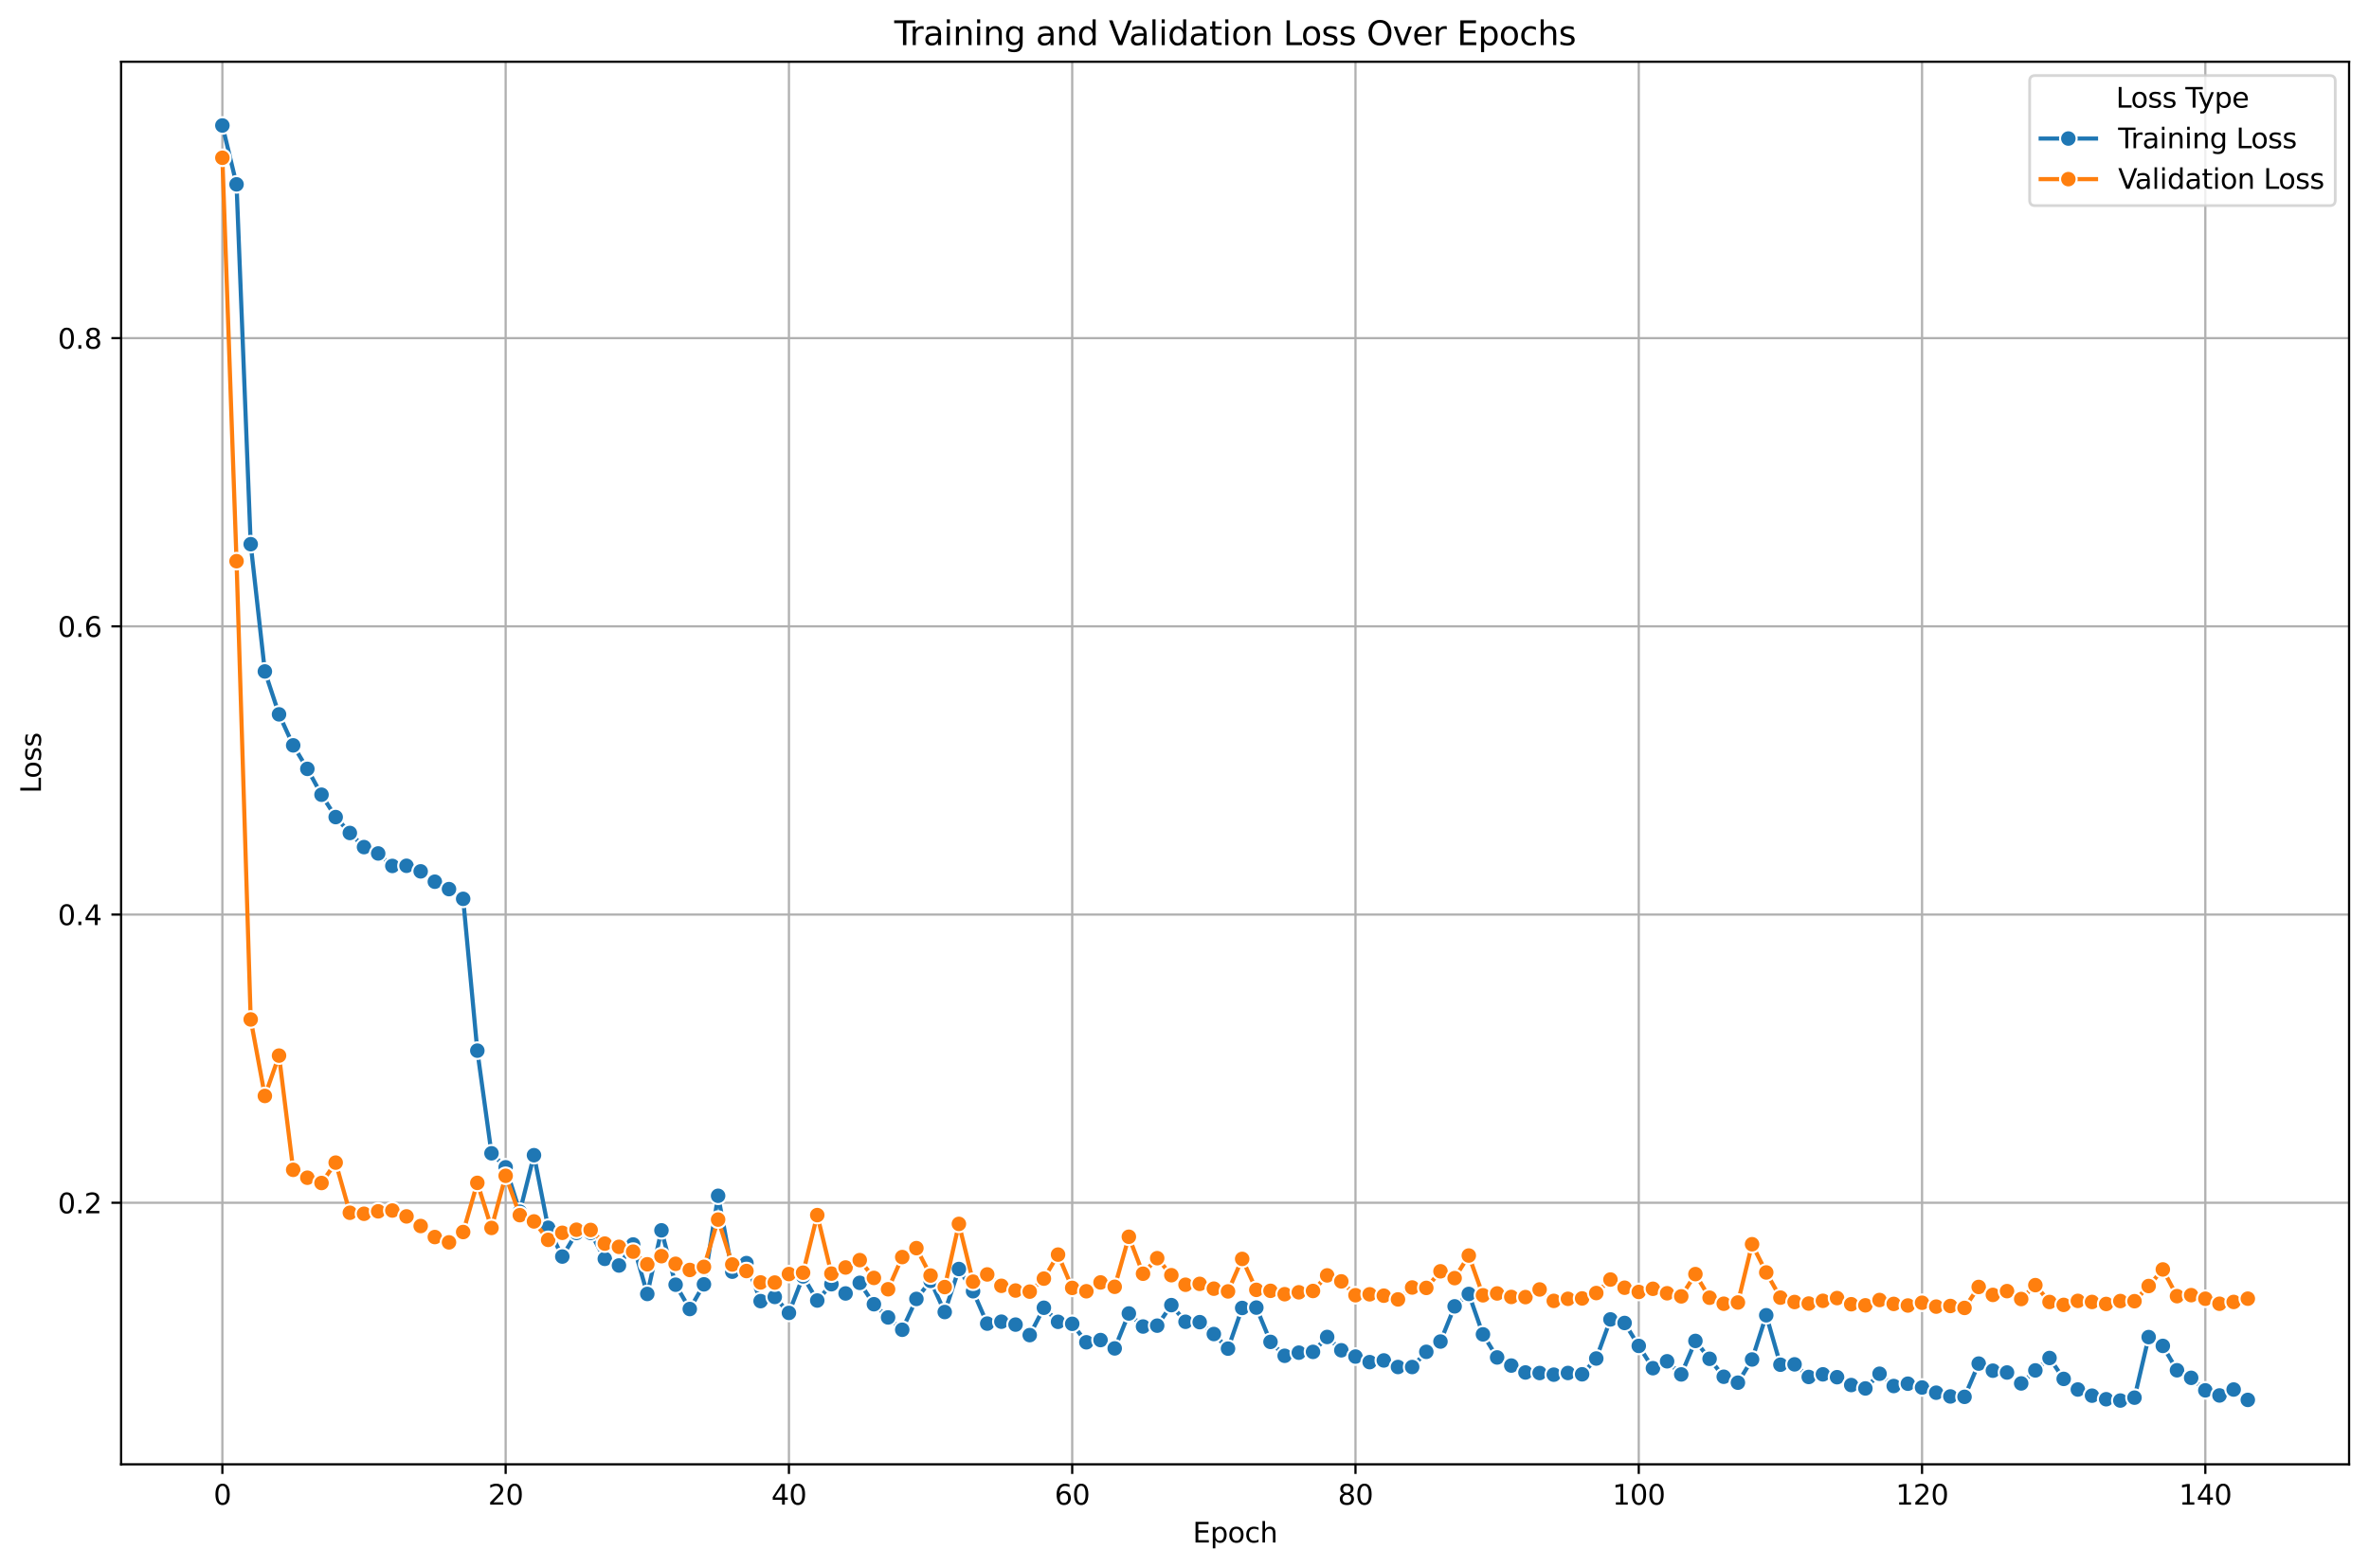 <?xml version="1.0" encoding="utf-8" standalone="no"?>
<!DOCTYPE svg PUBLIC "-//W3C//DTD SVG 1.1//EN"
  "http://www.w3.org/Graphics/SVG/1.1/DTD/svg11.dtd">
<svg xmlns:xlink="http://www.w3.org/1999/xlink" width="856.461pt" height="567.034pt" viewBox="0 0 856.461 567.034" xmlns="http://www.w3.org/2000/svg" version="1.1">
 <defs>
  <style type="text/css">*{stroke-linejoin: round; stroke-linecap: butt}</style>
 </defs>
 <g id="figure_1">
  <g id="patch_1">
   <path d="M 0 567.034 
L 856.461 567.034 
L 856.461 0 
L 0 0 
z
" style="fill: #ffffff"/>
  </g>
  <g id="axes_1">
   <g id="patch_2">
    <path d="M 43.781 529.478 
L 849.261 529.478 
L 849.261 22.318 
L 43.781 22.318 
z
" style="fill: #ffffff"/>
   </g>
   <g id="PolyCollection_1"/>
   <g id="PolyCollection_2"/>
   <g id="matplotlib.axis_1">
    <g id="xtick_1">
     <g id="line2d_1">
      <path d="M 80.394 529.478 
L 80.394 22.318 
" clip-path="url(#p54aaef3049)" style="fill: none; stroke: #b0b0b0; stroke-width: 0.8; stroke-linecap: square"/>
     </g>
     <g id="line2d_2">
      <defs>
       <path id="mf70cecef51" d="M 0 0 
L 0 3.5 
" style="stroke: #000000; stroke-width: 0.8"/>
      </defs>
      <g>
       <use xlink:href="#mf70cecef51" x="80.394" y="529.478" style="stroke: #000000; stroke-width: 0.8"/>
      </g>
     </g>
     <g id="text_1">
      <!-- 0 -->
      <g transform="translate(77.213 544.077) scale(0.1 -0.1)">
       <defs>
        <path id="DejaVuSans-30" d="M 2034 4250 
Q 1547 4250 1301 3770 
Q 1056 3291 1056 2328 
Q 1056 1369 1301 889 
Q 1547 409 2034 409 
Q 2525 409 2770 889 
Q 3016 1369 3016 2328 
Q 3016 3291 2770 3770 
Q 2525 4250 2034 4250 
z
M 2034 4750 
Q 2819 4750 3233 4129 
Q 3647 3509 3647 2328 
Q 3647 1150 3233 529 
Q 2819 -91 2034 -91 
Q 1250 -91 836 529 
Q 422 1150 422 2328 
Q 422 3509 836 4129 
Q 1250 4750 2034 4750 
z
" transform="scale(0.016)"/>
       </defs>
       <use xlink:href="#DejaVuSans-30"/>
      </g>
     </g>
    </g>
    <g id="xtick_2">
     <g id="line2d_3">
      <path d="M 182.807 529.478 
L 182.807 22.318 
" clip-path="url(#p54aaef3049)" style="fill: none; stroke: #b0b0b0; stroke-width: 0.8; stroke-linecap: square"/>
     </g>
     <g id="line2d_4">
      <g>
       <use xlink:href="#mf70cecef51" x="182.807" y="529.478" style="stroke: #000000; stroke-width: 0.8"/>
      </g>
     </g>
     <g id="text_2">
      <!-- 20 -->
      <g transform="translate(176.445 544.077) scale(0.1 -0.1)">
       <defs>
        <path id="DejaVuSans-32" d="M 1228 531 
L 3431 531 
L 3431 0 
L 469 0 
L 469 531 
Q 828 903 1448 1529 
Q 2069 2156 2228 2338 
Q 2531 2678 2651 2914 
Q 2772 3150 2772 3378 
Q 2772 3750 2511 3984 
Q 2250 4219 1831 4219 
Q 1534 4219 1204 4116 
Q 875 4013 500 3803 
L 500 4441 
Q 881 4594 1212 4672 
Q 1544 4750 1819 4750 
Q 2544 4750 2975 4387 
Q 3406 4025 3406 3419 
Q 3406 3131 3298 2873 
Q 3191 2616 2906 2266 
Q 2828 2175 2409 1742 
Q 1991 1309 1228 531 
z
" transform="scale(0.016)"/>
       </defs>
       <use xlink:href="#DejaVuSans-32"/>
       <use xlink:href="#DejaVuSans-30" x="63.623"/>
      </g>
     </g>
    </g>
    <g id="xtick_3">
     <g id="line2d_5">
      <path d="M 285.22 529.478 
L 285.22 22.318 
" clip-path="url(#p54aaef3049)" style="fill: none; stroke: #b0b0b0; stroke-width: 0.8; stroke-linecap: square"/>
     </g>
     <g id="line2d_6">
      <g>
       <use xlink:href="#mf70cecef51" x="285.22" y="529.478" style="stroke: #000000; stroke-width: 0.8"/>
      </g>
     </g>
     <g id="text_3">
      <!-- 40 -->
      <g transform="translate(278.858 544.077) scale(0.1 -0.1)">
       <defs>
        <path id="DejaVuSans-34" d="M 2419 4116 
L 825 1625 
L 2419 1625 
L 2419 4116 
z
M 2253 4666 
L 3047 4666 
L 3047 1625 
L 3713 1625 
L 3713 1100 
L 3047 1100 
L 3047 0 
L 2419 0 
L 2419 1100 
L 313 1100 
L 313 1709 
L 2253 4666 
z
" transform="scale(0.016)"/>
       </defs>
       <use xlink:href="#DejaVuSans-34"/>
       <use xlink:href="#DejaVuSans-30" x="63.623"/>
      </g>
     </g>
    </g>
    <g id="xtick_4">
     <g id="line2d_7">
      <path d="M 387.634 529.478 
L 387.634 22.318 
" clip-path="url(#p54aaef3049)" style="fill: none; stroke: #b0b0b0; stroke-width: 0.8; stroke-linecap: square"/>
     </g>
     <g id="line2d_8">
      <g>
       <use xlink:href="#mf70cecef51" x="387.634" y="529.478" style="stroke: #000000; stroke-width: 0.8"/>
      </g>
     </g>
     <g id="text_4">
      <!-- 60 -->
      <g transform="translate(381.271 544.077) scale(0.1 -0.1)">
       <defs>
        <path id="DejaVuSans-36" d="M 2113 2584 
Q 1688 2584 1439 2293 
Q 1191 2003 1191 1497 
Q 1191 994 1439 701 
Q 1688 409 2113 409 
Q 2538 409 2786 701 
Q 3034 994 3034 1497 
Q 3034 2003 2786 2293 
Q 2538 2584 2113 2584 
z
M 3366 4563 
L 3366 3988 
Q 3128 4100 2886 4159 
Q 2644 4219 2406 4219 
Q 1781 4219 1451 3797 
Q 1122 3375 1075 2522 
Q 1259 2794 1537 2939 
Q 1816 3084 2150 3084 
Q 2853 3084 3261 2657 
Q 3669 2231 3669 1497 
Q 3669 778 3244 343 
Q 2819 -91 2113 -91 
Q 1303 -91 875 529 
Q 447 1150 447 2328 
Q 447 3434 972 4092 
Q 1497 4750 2381 4750 
Q 2619 4750 2861 4703 
Q 3103 4656 3366 4563 
z
" transform="scale(0.016)"/>
       </defs>
       <use xlink:href="#DejaVuSans-36"/>
       <use xlink:href="#DejaVuSans-30" x="63.623"/>
      </g>
     </g>
    </g>
    <g id="xtick_5">
     <g id="line2d_9">
      <path d="M 490.047 529.478 
L 490.047 22.318 
" clip-path="url(#p54aaef3049)" style="fill: none; stroke: #b0b0b0; stroke-width: 0.8; stroke-linecap: square"/>
     </g>
     <g id="line2d_10">
      <g>
       <use xlink:href="#mf70cecef51" x="490.047" y="529.478" style="stroke: #000000; stroke-width: 0.8"/>
      </g>
     </g>
     <g id="text_5">
      <!-- 80 -->
      <g transform="translate(483.684 544.077) scale(0.1 -0.1)">
       <defs>
        <path id="DejaVuSans-38" d="M 2034 2216 
Q 1584 2216 1326 1975 
Q 1069 1734 1069 1313 
Q 1069 891 1326 650 
Q 1584 409 2034 409 
Q 2484 409 2743 651 
Q 3003 894 3003 1313 
Q 3003 1734 2745 1975 
Q 2488 2216 2034 2216 
z
M 1403 2484 
Q 997 2584 770 2862 
Q 544 3141 544 3541 
Q 544 4100 942 4425 
Q 1341 4750 2034 4750 
Q 2731 4750 3128 4425 
Q 3525 4100 3525 3541 
Q 3525 3141 3298 2862 
Q 3072 2584 2669 2484 
Q 3125 2378 3379 2068 
Q 3634 1759 3634 1313 
Q 3634 634 3220 271 
Q 2806 -91 2034 -91 
Q 1263 -91 848 271 
Q 434 634 434 1313 
Q 434 1759 690 2068 
Q 947 2378 1403 2484 
z
M 1172 3481 
Q 1172 3119 1398 2916 
Q 1625 2713 2034 2713 
Q 2441 2713 2670 2916 
Q 2900 3119 2900 3481 
Q 2900 3844 2670 4047 
Q 2441 4250 2034 4250 
Q 1625 4250 1398 4047 
Q 1172 3844 1172 3481 
z
" transform="scale(0.016)"/>
       </defs>
       <use xlink:href="#DejaVuSans-38"/>
       <use xlink:href="#DejaVuSans-30" x="63.623"/>
      </g>
     </g>
    </g>
    <g id="xtick_6">
     <g id="line2d_11">
      <path d="M 592.46 529.478 
L 592.46 22.318 
" clip-path="url(#p54aaef3049)" style="fill: none; stroke: #b0b0b0; stroke-width: 0.8; stroke-linecap: square"/>
     </g>
     <g id="line2d_12">
      <g>
       <use xlink:href="#mf70cecef51" x="592.46" y="529.478" style="stroke: #000000; stroke-width: 0.8"/>
      </g>
     </g>
     <g id="text_6">
      <!-- 100 -->
      <g transform="translate(582.916 544.077) scale(0.1 -0.1)">
       <defs>
        <path id="DejaVuSans-31" d="M 794 531 
L 1825 531 
L 1825 4091 
L 703 3866 
L 703 4441 
L 1819 4666 
L 2450 4666 
L 2450 531 
L 3481 531 
L 3481 0 
L 794 0 
L 794 531 
z
" transform="scale(0.016)"/>
       </defs>
       <use xlink:href="#DejaVuSans-31"/>
       <use xlink:href="#DejaVuSans-30" x="63.623"/>
       <use xlink:href="#DejaVuSans-30" x="127.246"/>
      </g>
     </g>
    </g>
    <g id="xtick_7">
     <g id="line2d_13">
      <path d="M 694.873 529.478 
L 694.873 22.318 
" clip-path="url(#p54aaef3049)" style="fill: none; stroke: #b0b0b0; stroke-width: 0.8; stroke-linecap: square"/>
     </g>
     <g id="line2d_14">
      <g>
       <use xlink:href="#mf70cecef51" x="694.873" y="529.478" style="stroke: #000000; stroke-width: 0.8"/>
      </g>
     </g>
     <g id="text_7">
      <!-- 120 -->
      <g transform="translate(685.33 544.077) scale(0.1 -0.1)">
       <use xlink:href="#DejaVuSans-31"/>
       <use xlink:href="#DejaVuSans-32" x="63.623"/>
       <use xlink:href="#DejaVuSans-30" x="127.246"/>
      </g>
     </g>
    </g>
    <g id="xtick_8">
     <g id="line2d_15">
      <path d="M 797.287 529.478 
L 797.287 22.318 
" clip-path="url(#p54aaef3049)" style="fill: none; stroke: #b0b0b0; stroke-width: 0.8; stroke-linecap: square"/>
     </g>
     <g id="line2d_16">
      <g>
       <use xlink:href="#mf70cecef51" x="797.287" y="529.478" style="stroke: #000000; stroke-width: 0.8"/>
      </g>
     </g>
     <g id="text_8">
      <!-- 140 -->
      <g transform="translate(787.743 544.077) scale(0.1 -0.1)">
       <use xlink:href="#DejaVuSans-31"/>
       <use xlink:href="#DejaVuSans-34" x="63.623"/>
       <use xlink:href="#DejaVuSans-30" x="127.246"/>
      </g>
     </g>
    </g>
    <g id="text_9">
     <!-- Epoch -->
     <g transform="translate(431.21 557.755) scale(0.1 -0.1)">
      <defs>
       <path id="DejaVuSans-45" d="M 628 4666 
L 3578 4666 
L 3578 4134 
L 1259 4134 
L 1259 2753 
L 3481 2753 
L 3481 2222 
L 1259 2222 
L 1259 531 
L 3634 531 
L 3634 0 
L 628 0 
L 628 4666 
z
" transform="scale(0.016)"/>
       <path id="DejaVuSans-70" d="M 1159 525 
L 1159 -1331 
L 581 -1331 
L 581 3500 
L 1159 3500 
L 1159 2969 
Q 1341 3281 1617 3432 
Q 1894 3584 2278 3584 
Q 2916 3584 3314 3078 
Q 3713 2572 3713 1747 
Q 3713 922 3314 415 
Q 2916 -91 2278 -91 
Q 1894 -91 1617 61 
Q 1341 213 1159 525 
z
M 3116 1747 
Q 3116 2381 2855 2742 
Q 2594 3103 2138 3103 
Q 1681 3103 1420 2742 
Q 1159 2381 1159 1747 
Q 1159 1113 1420 752 
Q 1681 391 2138 391 
Q 2594 391 2855 752 
Q 3116 1113 3116 1747 
z
" transform="scale(0.016)"/>
       <path id="DejaVuSans-6f" d="M 1959 3097 
Q 1497 3097 1228 2736 
Q 959 2375 959 1747 
Q 959 1119 1226 758 
Q 1494 397 1959 397 
Q 2419 397 2687 759 
Q 2956 1122 2956 1747 
Q 2956 2369 2687 2733 
Q 2419 3097 1959 3097 
z
M 1959 3584 
Q 2709 3584 3137 3096 
Q 3566 2609 3566 1747 
Q 3566 888 3137 398 
Q 2709 -91 1959 -91 
Q 1206 -91 779 398 
Q 353 888 353 1747 
Q 353 2609 779 3096 
Q 1206 3584 1959 3584 
z
" transform="scale(0.016)"/>
       <path id="DejaVuSans-63" d="M 3122 3366 
L 3122 2828 
Q 2878 2963 2633 3030 
Q 2388 3097 2138 3097 
Q 1578 3097 1268 2742 
Q 959 2388 959 1747 
Q 959 1106 1268 751 
Q 1578 397 2138 397 
Q 2388 397 2633 464 
Q 2878 531 3122 666 
L 3122 134 
Q 2881 22 2623 -34 
Q 2366 -91 2075 -91 
Q 1284 -91 818 406 
Q 353 903 353 1747 
Q 353 2603 823 3093 
Q 1294 3584 2113 3584 
Q 2378 3584 2631 3529 
Q 2884 3475 3122 3366 
z
" transform="scale(0.016)"/>
       <path id="DejaVuSans-68" d="M 3513 2113 
L 3513 0 
L 2938 0 
L 2938 2094 
Q 2938 2591 2744 2837 
Q 2550 3084 2163 3084 
Q 1697 3084 1428 2787 
Q 1159 2491 1159 1978 
L 1159 0 
L 581 0 
L 581 4863 
L 1159 4863 
L 1159 2956 
Q 1366 3272 1645 3428 
Q 1925 3584 2291 3584 
Q 2894 3584 3203 3211 
Q 3513 2838 3513 2113 
z
" transform="scale(0.016)"/>
      </defs>
      <use xlink:href="#DejaVuSans-45"/>
      <use xlink:href="#DejaVuSans-70" x="63.184"/>
      <use xlink:href="#DejaVuSans-6f" x="126.66"/>
      <use xlink:href="#DejaVuSans-63" x="187.842"/>
      <use xlink:href="#DejaVuSans-68" x="242.822"/>
     </g>
    </g>
   </g>
   <g id="matplotlib.axis_2">
    <g id="ytick_1">
     <g id="line2d_17">
      <path d="M 43.781 434.921 
L 849.261 434.921 
" clip-path="url(#p54aaef3049)" style="fill: none; stroke: #b0b0b0; stroke-width: 0.8; stroke-linecap: square"/>
     </g>
     <g id="line2d_18">
      <defs>
       <path id="m8353d2bfce" d="M 0 0 
L -3.5 0 
" style="stroke: #000000; stroke-width: 0.8"/>
      </defs>
      <g>
       <use xlink:href="#m8353d2bfce" x="43.781" y="434.921" style="stroke: #000000; stroke-width: 0.8"/>
      </g>
     </g>
     <g id="text_10">
      <!-- 0.2 -->
      <g transform="translate(20.878 438.72) scale(0.1 -0.1)">
       <defs>
        <path id="DejaVuSans-2e" d="M 684 794 
L 1344 794 
L 1344 0 
L 684 0 
L 684 794 
z
" transform="scale(0.016)"/>
       </defs>
       <use xlink:href="#DejaVuSans-30"/>
       <use xlink:href="#DejaVuSans-2e" x="63.623"/>
       <use xlink:href="#DejaVuSans-32" x="95.41"/>
      </g>
     </g>
    </g>
    <g id="ytick_2">
     <g id="line2d_19">
      <path d="M 43.781 330.705 
L 849.261 330.705 
" clip-path="url(#p54aaef3049)" style="fill: none; stroke: #b0b0b0; stroke-width: 0.8; stroke-linecap: square"/>
     </g>
     <g id="line2d_20">
      <g>
       <use xlink:href="#m8353d2bfce" x="43.781" y="330.705" style="stroke: #000000; stroke-width: 0.8"/>
      </g>
     </g>
     <g id="text_11">
      <!-- 0.4 -->
      <g transform="translate(20.878 334.505) scale(0.1 -0.1)">
       <use xlink:href="#DejaVuSans-30"/>
       <use xlink:href="#DejaVuSans-2e" x="63.623"/>
       <use xlink:href="#DejaVuSans-34" x="95.41"/>
      </g>
     </g>
    </g>
    <g id="ytick_3">
     <g id="line2d_21">
      <path d="M 43.781 226.49 
L 849.261 226.49 
" clip-path="url(#p54aaef3049)" style="fill: none; stroke: #b0b0b0; stroke-width: 0.8; stroke-linecap: square"/>
     </g>
     <g id="line2d_22">
      <g>
       <use xlink:href="#m8353d2bfce" x="43.781" y="226.49" style="stroke: #000000; stroke-width: 0.8"/>
      </g>
     </g>
     <g id="text_12">
      <!-- 0.6 -->
      <g transform="translate(20.878 230.289) scale(0.1 -0.1)">
       <use xlink:href="#DejaVuSans-30"/>
       <use xlink:href="#DejaVuSans-2e" x="63.623"/>
       <use xlink:href="#DejaVuSans-36" x="95.41"/>
      </g>
     </g>
    </g>
    <g id="ytick_4">
     <g id="line2d_23">
      <path d="M 43.781 122.274 
L 849.261 122.274 
" clip-path="url(#p54aaef3049)" style="fill: none; stroke: #b0b0b0; stroke-width: 0.8; stroke-linecap: square"/>
     </g>
     <g id="line2d_24">
      <g>
       <use xlink:href="#m8353d2bfce" x="43.781" y="122.274" style="stroke: #000000; stroke-width: 0.8"/>
      </g>
     </g>
     <g id="text_13">
      <!-- 0.8 -->
      <g transform="translate(20.878 126.073) scale(0.1 -0.1)">
       <use xlink:href="#DejaVuSans-30"/>
       <use xlink:href="#DejaVuSans-2e" x="63.623"/>
       <use xlink:href="#DejaVuSans-38" x="95.41"/>
      </g>
     </g>
    </g>
    <g id="text_14">
     <!-- Loss -->
     <g transform="translate(14.798 286.865) rotate(-90) scale(0.1 -0.1)">
      <defs>
       <path id="DejaVuSans-4c" d="M 628 4666 
L 1259 4666 
L 1259 531 
L 3531 531 
L 3531 0 
L 628 0 
L 628 4666 
z
" transform="scale(0.016)"/>
       <path id="DejaVuSans-73" d="M 2834 3397 
L 2834 2853 
Q 2591 2978 2328 3040 
Q 2066 3103 1784 3103 
Q 1356 3103 1142 2972 
Q 928 2841 928 2578 
Q 928 2378 1081 2264 
Q 1234 2150 1697 2047 
L 1894 2003 
Q 2506 1872 2764 1633 
Q 3022 1394 3022 966 
Q 3022 478 2636 193 
Q 2250 -91 1575 -91 
Q 1294 -91 989 -36 
Q 684 19 347 128 
L 347 722 
Q 666 556 975 473 
Q 1284 391 1588 391 
Q 1994 391 2212 530 
Q 2431 669 2431 922 
Q 2431 1156 2273 1281 
Q 2116 1406 1581 1522 
L 1381 1569 
Q 847 1681 609 1914 
Q 372 2147 372 2553 
Q 372 3047 722 3315 
Q 1072 3584 1716 3584 
Q 2034 3584 2315 3537 
Q 2597 3491 2834 3397 
z
" transform="scale(0.016)"/>
      </defs>
      <use xlink:href="#DejaVuSans-4c"/>
      <use xlink:href="#DejaVuSans-6f" x="53.963"/>
      <use xlink:href="#DejaVuSans-73" x="115.145"/>
      <use xlink:href="#DejaVuSans-73" x="167.244"/>
     </g>
    </g>
   </g>
   <g id="line2d_25">
    <path d="M 80.394 45.371 
L 85.515 66.662 
L 90.635 196.774 
L 95.756 242.789 
L 100.877 258.304 
L 105.997 269.516 
L 111.118 278.02 
L 116.239 287.364 
L 121.359 295.455 
L 126.48 301.196 
L 131.601 306.306 
L 136.721 308.599 
L 141.842 313.115 
L 146.963 313.064 
L 152.083 315.08 
L 157.204 318.819 
L 162.325 321.496 
L 167.445 325.017 
L 172.566 379.906 
L 177.687 417.024 
L 182.807 422.084 
L 187.928 438.148 
L 193.049 417.709 
L 198.169 443.945 
L 203.29 454.363 
L 208.411 445.819 
L 213.531 445.795 
L 218.652 455.195 
L 223.772 457.594 
L 228.893 449.998 
L 234.014 467.885 
L 239.134 444.883 
L 244.255 464.539 
L 249.376 473.331 
L 254.496 464.41 
L 259.617 432.389 
L 264.738 459.832 
L 269.858 456.725 
L 274.979 470.475 
L 280.1 468.962 
L 285.22 474.742 
L 290.341 461.539 
L 295.462 470.256 
L 300.582 464.364 
L 305.703 467.703 
L 310.824 463.866 
L 315.944 471.599 
L 321.065 476.369 
L 326.186 480.833 
L 331.306 469.68 
L 336.427 463.15 
L 341.548 474.423 
L 346.668 458.867 
L 351.789 466.903 
L 356.91 478.605 
L 362.03 477.912 
L 367.151 478.966 
L 372.272 482.769 
L 377.392 472.874 
L 382.513 477.963 
L 387.634 478.683 
L 392.754 485.365 
L 397.875 484.556 
L 402.996 487.572 
L 408.116 474.942 
L 413.237 479.658 
L 418.358 479.346 
L 423.478 471.921 
L 428.599 477.944 
L 433.72 478.082 
L 438.84 482.374 
L 443.961 487.652 
L 449.082 472.95 
L 454.202 472.816 
L 459.323 485.219 
L 464.444 490.244 
L 469.564 489.115 
L 474.685 488.831 
L 479.806 483.436 
L 484.926 488.255 
L 490.047 490.524 
L 495.168 492.538 
L 500.288 491.924 
L 505.409 494.299 
L 510.53 494.308 
L 515.65 488.811 
L 520.771 485.093 
L 525.891 472.37 
L 531.012 467.881 
L 536.133 482.5 
L 541.253 490.838 
L 546.374 493.78 
L 551.495 496.276 
L 556.615 496.477 
L 561.736 497.069 
L 566.857 496.46 
L 571.977 496.936 
L 577.098 491.226 
L 582.219 477.089 
L 587.339 478.378 
L 592.46 486.675 
L 597.581 494.73 
L 602.701 492.233 
L 607.822 496.979 
L 612.943 484.871 
L 623.184 497.822 
L 628.305 499.964 
L 633.425 491.578 
L 638.546 475.589 
L 643.667 493.472 
L 648.787 493.34 
L 653.908 497.897 
L 659.029 496.954 
L 664.149 497.981 
L 669.27 500.824 
L 674.391 502.048 
L 679.511 496.735 
L 684.632 501.172 
L 689.753 500.334 
L 694.873 501.714 
L 699.994 503.589 
L 705.115 504.946 
L 710.235 505.086 
L 715.356 493.063 
L 720.477 495.629 
L 725.597 496.286 
L 730.718 500.239 
L 735.839 495.527 
L 740.959 491.044 
L 746.08 498.601 
L 751.201 502.435 
L 756.321 504.661 
L 761.442 505.954 
L 766.563 506.425 
L 771.683 505.38 
L 776.804 483.478 
L 781.925 486.669 
L 787.045 495.483 
L 792.166 498.216 
L 797.287 502.74 
L 802.407 504.587 
L 807.528 502.442 
L 812.649 506.196 
L 812.649 506.196 
" clip-path="url(#p54aaef3049)" style="fill: none; stroke: #1f77b4; stroke-width: 1.5; stroke-linecap: square"/>
    <defs>
     <path id="maf45515407" d="M 0 3 
C 0.796 3 1.559 2.684 2.121 2.121 
C 2.684 1.559 3 0.796 3 0 
C 3 -0.796 2.684 -1.559 2.121 -2.121 
C 1.559 -2.684 0.796 -3 0 -3 
C -0.796 -3 -1.559 -2.684 -2.121 -2.121 
C -2.684 -1.559 -3 -0.796 -3 0 
C -3 0.796 -2.684 1.559 -2.121 2.121 
C -1.559 2.684 -0.796 3 0 3 
z
" style="stroke: #ffffff; stroke-width: 0.75"/>
    </defs>
    <g clip-path="url(#p54aaef3049)">
     <use xlink:href="#maf45515407" x="80.394" y="45.371" style="fill: #1f77b4; stroke: #ffffff; stroke-width: 0.75"/>
     <use xlink:href="#maf45515407" x="85.515" y="66.662" style="fill: #1f77b4; stroke: #ffffff; stroke-width: 0.75"/>
     <use xlink:href="#maf45515407" x="90.635" y="196.774" style="fill: #1f77b4; stroke: #ffffff; stroke-width: 0.75"/>
     <use xlink:href="#maf45515407" x="95.756" y="242.789" style="fill: #1f77b4; stroke: #ffffff; stroke-width: 0.75"/>
     <use xlink:href="#maf45515407" x="100.877" y="258.304" style="fill: #1f77b4; stroke: #ffffff; stroke-width: 0.75"/>
     <use xlink:href="#maf45515407" x="105.997" y="269.516" style="fill: #1f77b4; stroke: #ffffff; stroke-width: 0.75"/>
     <use xlink:href="#maf45515407" x="111.118" y="278.02" style="fill: #1f77b4; stroke: #ffffff; stroke-width: 0.75"/>
     <use xlink:href="#maf45515407" x="116.239" y="287.364" style="fill: #1f77b4; stroke: #ffffff; stroke-width: 0.75"/>
     <use xlink:href="#maf45515407" x="121.359" y="295.455" style="fill: #1f77b4; stroke: #ffffff; stroke-width: 0.75"/>
     <use xlink:href="#maf45515407" x="126.48" y="301.196" style="fill: #1f77b4; stroke: #ffffff; stroke-width: 0.75"/>
     <use xlink:href="#maf45515407" x="131.601" y="306.306" style="fill: #1f77b4; stroke: #ffffff; stroke-width: 0.75"/>
     <use xlink:href="#maf45515407" x="136.721" y="308.599" style="fill: #1f77b4; stroke: #ffffff; stroke-width: 0.75"/>
     <use xlink:href="#maf45515407" x="141.842" y="313.115" style="fill: #1f77b4; stroke: #ffffff; stroke-width: 0.75"/>
     <use xlink:href="#maf45515407" x="146.963" y="313.064" style="fill: #1f77b4; stroke: #ffffff; stroke-width: 0.75"/>
     <use xlink:href="#maf45515407" x="152.083" y="315.08" style="fill: #1f77b4; stroke: #ffffff; stroke-width: 0.75"/>
     <use xlink:href="#maf45515407" x="157.204" y="318.819" style="fill: #1f77b4; stroke: #ffffff; stroke-width: 0.75"/>
     <use xlink:href="#maf45515407" x="162.325" y="321.496" style="fill: #1f77b4; stroke: #ffffff; stroke-width: 0.75"/>
     <use xlink:href="#maf45515407" x="167.445" y="325.017" style="fill: #1f77b4; stroke: #ffffff; stroke-width: 0.75"/>
     <use xlink:href="#maf45515407" x="172.566" y="379.906" style="fill: #1f77b4; stroke: #ffffff; stroke-width: 0.75"/>
     <use xlink:href="#maf45515407" x="177.687" y="417.024" style="fill: #1f77b4; stroke: #ffffff; stroke-width: 0.75"/>
     <use xlink:href="#maf45515407" x="182.807" y="422.084" style="fill: #1f77b4; stroke: #ffffff; stroke-width: 0.75"/>
     <use xlink:href="#maf45515407" x="187.928" y="438.148" style="fill: #1f77b4; stroke: #ffffff; stroke-width: 0.75"/>
     <use xlink:href="#maf45515407" x="193.049" y="417.709" style="fill: #1f77b4; stroke: #ffffff; stroke-width: 0.75"/>
     <use xlink:href="#maf45515407" x="198.169" y="443.945" style="fill: #1f77b4; stroke: #ffffff; stroke-width: 0.75"/>
     <use xlink:href="#maf45515407" x="203.29" y="454.363" style="fill: #1f77b4; stroke: #ffffff; stroke-width: 0.75"/>
     <use xlink:href="#maf45515407" x="208.411" y="445.819" style="fill: #1f77b4; stroke: #ffffff; stroke-width: 0.75"/>
     <use xlink:href="#maf45515407" x="213.531" y="445.795" style="fill: #1f77b4; stroke: #ffffff; stroke-width: 0.75"/>
     <use xlink:href="#maf45515407" x="218.652" y="455.195" style="fill: #1f77b4; stroke: #ffffff; stroke-width: 0.75"/>
     <use xlink:href="#maf45515407" x="223.772" y="457.594" style="fill: #1f77b4; stroke: #ffffff; stroke-width: 0.75"/>
     <use xlink:href="#maf45515407" x="228.893" y="449.998" style="fill: #1f77b4; stroke: #ffffff; stroke-width: 0.75"/>
     <use xlink:href="#maf45515407" x="234.014" y="467.885" style="fill: #1f77b4; stroke: #ffffff; stroke-width: 0.75"/>
     <use xlink:href="#maf45515407" x="239.134" y="444.883" style="fill: #1f77b4; stroke: #ffffff; stroke-width: 0.75"/>
     <use xlink:href="#maf45515407" x="244.255" y="464.539" style="fill: #1f77b4; stroke: #ffffff; stroke-width: 0.75"/>
     <use xlink:href="#maf45515407" x="249.376" y="473.331" style="fill: #1f77b4; stroke: #ffffff; stroke-width: 0.75"/>
     <use xlink:href="#maf45515407" x="254.496" y="464.41" style="fill: #1f77b4; stroke: #ffffff; stroke-width: 0.75"/>
     <use xlink:href="#maf45515407" x="259.617" y="432.389" style="fill: #1f77b4; stroke: #ffffff; stroke-width: 0.75"/>
     <use xlink:href="#maf45515407" x="264.738" y="459.832" style="fill: #1f77b4; stroke: #ffffff; stroke-width: 0.75"/>
     <use xlink:href="#maf45515407" x="269.858" y="456.725" style="fill: #1f77b4; stroke: #ffffff; stroke-width: 0.75"/>
     <use xlink:href="#maf45515407" x="274.979" y="470.475" style="fill: #1f77b4; stroke: #ffffff; stroke-width: 0.75"/>
     <use xlink:href="#maf45515407" x="280.1" y="468.962" style="fill: #1f77b4; stroke: #ffffff; stroke-width: 0.75"/>
     <use xlink:href="#maf45515407" x="285.22" y="474.742" style="fill: #1f77b4; stroke: #ffffff; stroke-width: 0.75"/>
     <use xlink:href="#maf45515407" x="290.341" y="461.539" style="fill: #1f77b4; stroke: #ffffff; stroke-width: 0.75"/>
     <use xlink:href="#maf45515407" x="295.462" y="470.256" style="fill: #1f77b4; stroke: #ffffff; stroke-width: 0.75"/>
     <use xlink:href="#maf45515407" x="300.582" y="464.364" style="fill: #1f77b4; stroke: #ffffff; stroke-width: 0.75"/>
     <use xlink:href="#maf45515407" x="305.703" y="467.703" style="fill: #1f77b4; stroke: #ffffff; stroke-width: 0.75"/>
     <use xlink:href="#maf45515407" x="310.824" y="463.866" style="fill: #1f77b4; stroke: #ffffff; stroke-width: 0.75"/>
     <use xlink:href="#maf45515407" x="315.944" y="471.599" style="fill: #1f77b4; stroke: #ffffff; stroke-width: 0.75"/>
     <use xlink:href="#maf45515407" x="321.065" y="476.369" style="fill: #1f77b4; stroke: #ffffff; stroke-width: 0.75"/>
     <use xlink:href="#maf45515407" x="326.186" y="480.833" style="fill: #1f77b4; stroke: #ffffff; stroke-width: 0.75"/>
     <use xlink:href="#maf45515407" x="331.306" y="469.68" style="fill: #1f77b4; stroke: #ffffff; stroke-width: 0.75"/>
     <use xlink:href="#maf45515407" x="336.427" y="463.15" style="fill: #1f77b4; stroke: #ffffff; stroke-width: 0.75"/>
     <use xlink:href="#maf45515407" x="341.548" y="474.423" style="fill: #1f77b4; stroke: #ffffff; stroke-width: 0.75"/>
     <use xlink:href="#maf45515407" x="346.668" y="458.867" style="fill: #1f77b4; stroke: #ffffff; stroke-width: 0.75"/>
     <use xlink:href="#maf45515407" x="351.789" y="466.903" style="fill: #1f77b4; stroke: #ffffff; stroke-width: 0.75"/>
     <use xlink:href="#maf45515407" x="356.91" y="478.605" style="fill: #1f77b4; stroke: #ffffff; stroke-width: 0.75"/>
     <use xlink:href="#maf45515407" x="362.03" y="477.912" style="fill: #1f77b4; stroke: #ffffff; stroke-width: 0.75"/>
     <use xlink:href="#maf45515407" x="367.151" y="478.966" style="fill: #1f77b4; stroke: #ffffff; stroke-width: 0.75"/>
     <use xlink:href="#maf45515407" x="372.272" y="482.769" style="fill: #1f77b4; stroke: #ffffff; stroke-width: 0.75"/>
     <use xlink:href="#maf45515407" x="377.392" y="472.874" style="fill: #1f77b4; stroke: #ffffff; stroke-width: 0.75"/>
     <use xlink:href="#maf45515407" x="382.513" y="477.963" style="fill: #1f77b4; stroke: #ffffff; stroke-width: 0.75"/>
     <use xlink:href="#maf45515407" x="387.634" y="478.683" style="fill: #1f77b4; stroke: #ffffff; stroke-width: 0.75"/>
     <use xlink:href="#maf45515407" x="392.754" y="485.365" style="fill: #1f77b4; stroke: #ffffff; stroke-width: 0.75"/>
     <use xlink:href="#maf45515407" x="397.875" y="484.556" style="fill: #1f77b4; stroke: #ffffff; stroke-width: 0.75"/>
     <use xlink:href="#maf45515407" x="402.996" y="487.572" style="fill: #1f77b4; stroke: #ffffff; stroke-width: 0.75"/>
     <use xlink:href="#maf45515407" x="408.116" y="474.942" style="fill: #1f77b4; stroke: #ffffff; stroke-width: 0.75"/>
     <use xlink:href="#maf45515407" x="413.237" y="479.658" style="fill: #1f77b4; stroke: #ffffff; stroke-width: 0.75"/>
     <use xlink:href="#maf45515407" x="418.358" y="479.346" style="fill: #1f77b4; stroke: #ffffff; stroke-width: 0.75"/>
     <use xlink:href="#maf45515407" x="423.478" y="471.921" style="fill: #1f77b4; stroke: #ffffff; stroke-width: 0.75"/>
     <use xlink:href="#maf45515407" x="428.599" y="477.944" style="fill: #1f77b4; stroke: #ffffff; stroke-width: 0.75"/>
     <use xlink:href="#maf45515407" x="433.72" y="478.082" style="fill: #1f77b4; stroke: #ffffff; stroke-width: 0.75"/>
     <use xlink:href="#maf45515407" x="438.84" y="482.374" style="fill: #1f77b4; stroke: #ffffff; stroke-width: 0.75"/>
     <use xlink:href="#maf45515407" x="443.961" y="487.652" style="fill: #1f77b4; stroke: #ffffff; stroke-width: 0.75"/>
     <use xlink:href="#maf45515407" x="449.082" y="472.95" style="fill: #1f77b4; stroke: #ffffff; stroke-width: 0.75"/>
     <use xlink:href="#maf45515407" x="454.202" y="472.816" style="fill: #1f77b4; stroke: #ffffff; stroke-width: 0.75"/>
     <use xlink:href="#maf45515407" x="459.323" y="485.219" style="fill: #1f77b4; stroke: #ffffff; stroke-width: 0.75"/>
     <use xlink:href="#maf45515407" x="464.444" y="490.244" style="fill: #1f77b4; stroke: #ffffff; stroke-width: 0.75"/>
     <use xlink:href="#maf45515407" x="469.564" y="489.115" style="fill: #1f77b4; stroke: #ffffff; stroke-width: 0.75"/>
     <use xlink:href="#maf45515407" x="474.685" y="488.831" style="fill: #1f77b4; stroke: #ffffff; stroke-width: 0.75"/>
     <use xlink:href="#maf45515407" x="479.806" y="483.436" style="fill: #1f77b4; stroke: #ffffff; stroke-width: 0.75"/>
     <use xlink:href="#maf45515407" x="484.926" y="488.255" style="fill: #1f77b4; stroke: #ffffff; stroke-width: 0.75"/>
     <use xlink:href="#maf45515407" x="490.047" y="490.524" style="fill: #1f77b4; stroke: #ffffff; stroke-width: 0.75"/>
     <use xlink:href="#maf45515407" x="495.168" y="492.538" style="fill: #1f77b4; stroke: #ffffff; stroke-width: 0.75"/>
     <use xlink:href="#maf45515407" x="500.288" y="491.924" style="fill: #1f77b4; stroke: #ffffff; stroke-width: 0.75"/>
     <use xlink:href="#maf45515407" x="505.409" y="494.299" style="fill: #1f77b4; stroke: #ffffff; stroke-width: 0.75"/>
     <use xlink:href="#maf45515407" x="510.53" y="494.308" style="fill: #1f77b4; stroke: #ffffff; stroke-width: 0.75"/>
     <use xlink:href="#maf45515407" x="515.65" y="488.811" style="fill: #1f77b4; stroke: #ffffff; stroke-width: 0.75"/>
     <use xlink:href="#maf45515407" x="520.771" y="485.093" style="fill: #1f77b4; stroke: #ffffff; stroke-width: 0.75"/>
     <use xlink:href="#maf45515407" x="525.891" y="472.37" style="fill: #1f77b4; stroke: #ffffff; stroke-width: 0.75"/>
     <use xlink:href="#maf45515407" x="531.012" y="467.881" style="fill: #1f77b4; stroke: #ffffff; stroke-width: 0.75"/>
     <use xlink:href="#maf45515407" x="536.133" y="482.5" style="fill: #1f77b4; stroke: #ffffff; stroke-width: 0.75"/>
     <use xlink:href="#maf45515407" x="541.253" y="490.838" style="fill: #1f77b4; stroke: #ffffff; stroke-width: 0.75"/>
     <use xlink:href="#maf45515407" x="546.374" y="493.78" style="fill: #1f77b4; stroke: #ffffff; stroke-width: 0.75"/>
     <use xlink:href="#maf45515407" x="551.495" y="496.276" style="fill: #1f77b4; stroke: #ffffff; stroke-width: 0.75"/>
     <use xlink:href="#maf45515407" x="556.615" y="496.477" style="fill: #1f77b4; stroke: #ffffff; stroke-width: 0.75"/>
     <use xlink:href="#maf45515407" x="561.736" y="497.069" style="fill: #1f77b4; stroke: #ffffff; stroke-width: 0.75"/>
     <use xlink:href="#maf45515407" x="566.857" y="496.46" style="fill: #1f77b4; stroke: #ffffff; stroke-width: 0.75"/>
     <use xlink:href="#maf45515407" x="571.977" y="496.936" style="fill: #1f77b4; stroke: #ffffff; stroke-width: 0.75"/>
     <use xlink:href="#maf45515407" x="577.098" y="491.226" style="fill: #1f77b4; stroke: #ffffff; stroke-width: 0.75"/>
     <use xlink:href="#maf45515407" x="582.219" y="477.089" style="fill: #1f77b4; stroke: #ffffff; stroke-width: 0.75"/>
     <use xlink:href="#maf45515407" x="587.339" y="478.378" style="fill: #1f77b4; stroke: #ffffff; stroke-width: 0.75"/>
     <use xlink:href="#maf45515407" x="592.46" y="486.675" style="fill: #1f77b4; stroke: #ffffff; stroke-width: 0.75"/>
     <use xlink:href="#maf45515407" x="597.581" y="494.73" style="fill: #1f77b4; stroke: #ffffff; stroke-width: 0.75"/>
     <use xlink:href="#maf45515407" x="602.701" y="492.233" style="fill: #1f77b4; stroke: #ffffff; stroke-width: 0.75"/>
     <use xlink:href="#maf45515407" x="607.822" y="496.979" style="fill: #1f77b4; stroke: #ffffff; stroke-width: 0.75"/>
     <use xlink:href="#maf45515407" x="612.943" y="484.871" style="fill: #1f77b4; stroke: #ffffff; stroke-width: 0.75"/>
     <use xlink:href="#maf45515407" x="618.063" y="491.337" style="fill: #1f77b4; stroke: #ffffff; stroke-width: 0.75"/>
     <use xlink:href="#maf45515407" x="623.184" y="497.822" style="fill: #1f77b4; stroke: #ffffff; stroke-width: 0.75"/>
     <use xlink:href="#maf45515407" x="628.305" y="499.964" style="fill: #1f77b4; stroke: #ffffff; stroke-width: 0.75"/>
     <use xlink:href="#maf45515407" x="633.425" y="491.578" style="fill: #1f77b4; stroke: #ffffff; stroke-width: 0.75"/>
     <use xlink:href="#maf45515407" x="638.546" y="475.589" style="fill: #1f77b4; stroke: #ffffff; stroke-width: 0.75"/>
     <use xlink:href="#maf45515407" x="643.667" y="493.472" style="fill: #1f77b4; stroke: #ffffff; stroke-width: 0.75"/>
     <use xlink:href="#maf45515407" x="648.787" y="493.34" style="fill: #1f77b4; stroke: #ffffff; stroke-width: 0.75"/>
     <use xlink:href="#maf45515407" x="653.908" y="497.897" style="fill: #1f77b4; stroke: #ffffff; stroke-width: 0.75"/>
     <use xlink:href="#maf45515407" x="659.029" y="496.954" style="fill: #1f77b4; stroke: #ffffff; stroke-width: 0.75"/>
     <use xlink:href="#maf45515407" x="664.149" y="497.981" style="fill: #1f77b4; stroke: #ffffff; stroke-width: 0.75"/>
     <use xlink:href="#maf45515407" x="669.27" y="500.824" style="fill: #1f77b4; stroke: #ffffff; stroke-width: 0.75"/>
     <use xlink:href="#maf45515407" x="674.391" y="502.048" style="fill: #1f77b4; stroke: #ffffff; stroke-width: 0.75"/>
     <use xlink:href="#maf45515407" x="679.511" y="496.735" style="fill: #1f77b4; stroke: #ffffff; stroke-width: 0.75"/>
     <use xlink:href="#maf45515407" x="684.632" y="501.172" style="fill: #1f77b4; stroke: #ffffff; stroke-width: 0.75"/>
     <use xlink:href="#maf45515407" x="689.753" y="500.334" style="fill: #1f77b4; stroke: #ffffff; stroke-width: 0.75"/>
     <use xlink:href="#maf45515407" x="694.873" y="501.714" style="fill: #1f77b4; stroke: #ffffff; stroke-width: 0.75"/>
     <use xlink:href="#maf45515407" x="699.994" y="503.589" style="fill: #1f77b4; stroke: #ffffff; stroke-width: 0.75"/>
     <use xlink:href="#maf45515407" x="705.115" y="504.946" style="fill: #1f77b4; stroke: #ffffff; stroke-width: 0.75"/>
     <use xlink:href="#maf45515407" x="710.235" y="505.086" style="fill: #1f77b4; stroke: #ffffff; stroke-width: 0.75"/>
     <use xlink:href="#maf45515407" x="715.356" y="493.063" style="fill: #1f77b4; stroke: #ffffff; stroke-width: 0.75"/>
     <use xlink:href="#maf45515407" x="720.477" y="495.629" style="fill: #1f77b4; stroke: #ffffff; stroke-width: 0.75"/>
     <use xlink:href="#maf45515407" x="725.597" y="496.286" style="fill: #1f77b4; stroke: #ffffff; stroke-width: 0.75"/>
     <use xlink:href="#maf45515407" x="730.718" y="500.239" style="fill: #1f77b4; stroke: #ffffff; stroke-width: 0.75"/>
     <use xlink:href="#maf45515407" x="735.839" y="495.527" style="fill: #1f77b4; stroke: #ffffff; stroke-width: 0.75"/>
     <use xlink:href="#maf45515407" x="740.959" y="491.044" style="fill: #1f77b4; stroke: #ffffff; stroke-width: 0.75"/>
     <use xlink:href="#maf45515407" x="746.08" y="498.601" style="fill: #1f77b4; stroke: #ffffff; stroke-width: 0.75"/>
     <use xlink:href="#maf45515407" x="751.201" y="502.435" style="fill: #1f77b4; stroke: #ffffff; stroke-width: 0.75"/>
     <use xlink:href="#maf45515407" x="756.321" y="504.661" style="fill: #1f77b4; stroke: #ffffff; stroke-width: 0.75"/>
     <use xlink:href="#maf45515407" x="761.442" y="505.954" style="fill: #1f77b4; stroke: #ffffff; stroke-width: 0.75"/>
     <use xlink:href="#maf45515407" x="766.563" y="506.425" style="fill: #1f77b4; stroke: #ffffff; stroke-width: 0.75"/>
     <use xlink:href="#maf45515407" x="771.683" y="505.38" style="fill: #1f77b4; stroke: #ffffff; stroke-width: 0.75"/>
     <use xlink:href="#maf45515407" x="776.804" y="483.478" style="fill: #1f77b4; stroke: #ffffff; stroke-width: 0.75"/>
     <use xlink:href="#maf45515407" x="781.925" y="486.669" style="fill: #1f77b4; stroke: #ffffff; stroke-width: 0.75"/>
     <use xlink:href="#maf45515407" x="787.045" y="495.483" style="fill: #1f77b4; stroke: #ffffff; stroke-width: 0.75"/>
     <use xlink:href="#maf45515407" x="792.166" y="498.216" style="fill: #1f77b4; stroke: #ffffff; stroke-width: 0.75"/>
     <use xlink:href="#maf45515407" x="797.287" y="502.74" style="fill: #1f77b4; stroke: #ffffff; stroke-width: 0.75"/>
     <use xlink:href="#maf45515407" x="802.407" y="504.587" style="fill: #1f77b4; stroke: #ffffff; stroke-width: 0.75"/>
     <use xlink:href="#maf45515407" x="807.528" y="502.442" style="fill: #1f77b4; stroke: #ffffff; stroke-width: 0.75"/>
     <use xlink:href="#maf45515407" x="812.649" y="506.196" style="fill: #1f77b4; stroke: #ffffff; stroke-width: 0.75"/>
    </g>
   </g>
   <g id="line2d_26">
    <path d="M 80.394 57.053 
L 85.515 202.917 
L 90.635 368.617 
L 95.756 396.286 
L 100.877 381.698 
L 105.997 422.999 
L 111.118 425.858 
L 116.239 427.764 
L 121.359 420.393 
L 126.48 438.524 
L 131.601 438.89 
L 136.721 438.011 
L 141.842 437.709 
L 146.963 439.841 
L 152.083 443.321 
L 157.204 447.308 
L 162.325 449.231 
L 167.445 445.495 
L 172.566 427.714 
L 177.687 444.013 
L 182.807 425.161 
L 187.928 439.394 
L 193.049 441.656 
L 198.169 448.324 
L 203.29 445.774 
L 208.411 444.661 
L 213.531 444.744 
L 218.652 449.681 
L 223.772 450.848 
L 228.893 452.587 
L 234.014 457.152 
L 239.134 454.222 
L 244.255 456.984 
L 249.376 459.205 
L 254.496 458.085 
L 259.617 440.992 
L 264.738 457.224 
L 269.858 459.598 
L 274.979 463.721 
L 280.1 463.765 
L 285.22 460.687 
L 290.341 460.198 
L 295.462 439.369 
L 300.582 460.531 
L 305.703 458.315 
L 310.824 455.65 
L 315.944 462.086 
L 321.065 466.186 
L 326.186 454.545 
L 331.306 451.316 
L 336.427 461.228 
L 341.548 465.395 
L 346.668 442.551 
L 351.789 463.445 
L 356.91 460.827 
L 362.03 464.943 
L 367.151 466.644 
L 372.272 467.042 
L 377.392 462.34 
L 382.513 453.655 
L 387.634 465.695 
L 392.754 466.912 
L 397.875 463.72 
L 402.996 465.292 
L 408.116 447.202 
L 413.237 460.568 
L 418.358 454.953 
L 423.478 461.103 
L 428.599 464.554 
L 433.72 464.238 
L 438.84 465.972 
L 443.961 466.963 
L 449.082 455.215 
L 454.202 466.402 
L 459.323 466.754 
L 464.444 467.974 
L 469.564 467.288 
L 474.685 466.81 
L 479.806 461.169 
L 484.926 463.338 
L 490.047 468.341 
L 495.168 468.015 
L 500.288 468.507 
L 505.409 469.855 
L 510.53 465.549 
L 515.65 465.698 
L 520.771 459.695 
L 525.891 462.162 
L 531.012 453.993 
L 536.133 468.367 
L 541.253 467.7 
L 546.374 468.967 
L 551.495 469.025 
L 556.615 466.26 
L 561.736 470.388 
L 566.857 469.643 
L 571.977 469.505 
L 577.098 467.558 
L 582.219 462.675 
L 587.339 465.63 
L 592.46 467.158 
L 597.581 466.016 
L 602.701 467.635 
L 607.822 468.757 
L 612.943 460.707 
L 618.063 469.244 
L 623.184 471.421 
L 628.305 470.973 
L 633.425 449.904 
L 638.546 460.113 
L 643.667 469.212 
L 648.787 470.798 
L 653.908 471.354 
L 664.149 469.379 
L 669.27 471.599 
L 674.391 471.995 
L 679.511 470.073 
L 684.632 471.483 
L 689.753 472.057 
L 694.873 471.062 
L 699.994 472.462 
L 705.115 472.235 
L 710.235 472.936 
L 715.356 465.352 
L 720.477 468.227 
L 725.597 466.862 
L 730.718 469.719 
L 735.839 464.694 
L 740.959 470.788 
L 746.08 471.837 
L 751.201 470.389 
L 756.321 470.773 
L 761.442 471.504 
L 766.563 470.445 
L 771.683 470.5 
L 776.804 465.014 
L 781.925 459.025 
L 787.045 468.681 
L 792.166 468.317 
L 797.287 469.614 
L 802.407 471.424 
L 807.528 470.773 
L 812.649 469.589 
L 812.649 469.589 
" clip-path="url(#p54aaef3049)" style="fill: none; stroke: #ff7f0e; stroke-width: 1.5; stroke-linecap: square"/>
    <defs>
     <path id="m38b4da7522" d="M 0 3 
C 0.796 3 1.559 2.684 2.121 2.121 
C 2.684 1.559 3 0.796 3 0 
C 3 -0.796 2.684 -1.559 2.121 -2.121 
C 1.559 -2.684 0.796 -3 0 -3 
C -0.796 -3 -1.559 -2.684 -2.121 -2.121 
C -2.684 -1.559 -3 -0.796 -3 0 
C -3 0.796 -2.684 1.559 -2.121 2.121 
C -1.559 2.684 -0.796 3 0 3 
z
" style="stroke: #ffffff; stroke-width: 0.75"/>
    </defs>
    <g clip-path="url(#p54aaef3049)">
     <use xlink:href="#m38b4da7522" x="80.394" y="57.053" style="fill: #ff7f0e; stroke: #ffffff; stroke-width: 0.75"/>
     <use xlink:href="#m38b4da7522" x="85.515" y="202.917" style="fill: #ff7f0e; stroke: #ffffff; stroke-width: 0.75"/>
     <use xlink:href="#m38b4da7522" x="90.635" y="368.617" style="fill: #ff7f0e; stroke: #ffffff; stroke-width: 0.75"/>
     <use xlink:href="#m38b4da7522" x="95.756" y="396.286" style="fill: #ff7f0e; stroke: #ffffff; stroke-width: 0.75"/>
     <use xlink:href="#m38b4da7522" x="100.877" y="381.698" style="fill: #ff7f0e; stroke: #ffffff; stroke-width: 0.75"/>
     <use xlink:href="#m38b4da7522" x="105.997" y="422.999" style="fill: #ff7f0e; stroke: #ffffff; stroke-width: 0.75"/>
     <use xlink:href="#m38b4da7522" x="111.118" y="425.858" style="fill: #ff7f0e; stroke: #ffffff; stroke-width: 0.75"/>
     <use xlink:href="#m38b4da7522" x="116.239" y="427.764" style="fill: #ff7f0e; stroke: #ffffff; stroke-width: 0.75"/>
     <use xlink:href="#m38b4da7522" x="121.359" y="420.393" style="fill: #ff7f0e; stroke: #ffffff; stroke-width: 0.75"/>
     <use xlink:href="#m38b4da7522" x="126.48" y="438.524" style="fill: #ff7f0e; stroke: #ffffff; stroke-width: 0.75"/>
     <use xlink:href="#m38b4da7522" x="131.601" y="438.89" style="fill: #ff7f0e; stroke: #ffffff; stroke-width: 0.75"/>
     <use xlink:href="#m38b4da7522" x="136.721" y="438.011" style="fill: #ff7f0e; stroke: #ffffff; stroke-width: 0.75"/>
     <use xlink:href="#m38b4da7522" x="141.842" y="437.709" style="fill: #ff7f0e; stroke: #ffffff; stroke-width: 0.75"/>
     <use xlink:href="#m38b4da7522" x="146.963" y="439.841" style="fill: #ff7f0e; stroke: #ffffff; stroke-width: 0.75"/>
     <use xlink:href="#m38b4da7522" x="152.083" y="443.321" style="fill: #ff7f0e; stroke: #ffffff; stroke-width: 0.75"/>
     <use xlink:href="#m38b4da7522" x="157.204" y="447.308" style="fill: #ff7f0e; stroke: #ffffff; stroke-width: 0.75"/>
     <use xlink:href="#m38b4da7522" x="162.325" y="449.231" style="fill: #ff7f0e; stroke: #ffffff; stroke-width: 0.75"/>
     <use xlink:href="#m38b4da7522" x="167.445" y="445.495" style="fill: #ff7f0e; stroke: #ffffff; stroke-width: 0.75"/>
     <use xlink:href="#m38b4da7522" x="172.566" y="427.714" style="fill: #ff7f0e; stroke: #ffffff; stroke-width: 0.75"/>
     <use xlink:href="#m38b4da7522" x="177.687" y="444.013" style="fill: #ff7f0e; stroke: #ffffff; stroke-width: 0.75"/>
     <use xlink:href="#m38b4da7522" x="182.807" y="425.161" style="fill: #ff7f0e; stroke: #ffffff; stroke-width: 0.75"/>
     <use xlink:href="#m38b4da7522" x="187.928" y="439.394" style="fill: #ff7f0e; stroke: #ffffff; stroke-width: 0.75"/>
     <use xlink:href="#m38b4da7522" x="193.049" y="441.656" style="fill: #ff7f0e; stroke: #ffffff; stroke-width: 0.75"/>
     <use xlink:href="#m38b4da7522" x="198.169" y="448.324" style="fill: #ff7f0e; stroke: #ffffff; stroke-width: 0.75"/>
     <use xlink:href="#m38b4da7522" x="203.29" y="445.774" style="fill: #ff7f0e; stroke: #ffffff; stroke-width: 0.75"/>
     <use xlink:href="#m38b4da7522" x="208.411" y="444.661" style="fill: #ff7f0e; stroke: #ffffff; stroke-width: 0.75"/>
     <use xlink:href="#m38b4da7522" x="213.531" y="444.744" style="fill: #ff7f0e; stroke: #ffffff; stroke-width: 0.75"/>
     <use xlink:href="#m38b4da7522" x="218.652" y="449.681" style="fill: #ff7f0e; stroke: #ffffff; stroke-width: 0.75"/>
     <use xlink:href="#m38b4da7522" x="223.772" y="450.848" style="fill: #ff7f0e; stroke: #ffffff; stroke-width: 0.75"/>
     <use xlink:href="#m38b4da7522" x="228.893" y="452.587" style="fill: #ff7f0e; stroke: #ffffff; stroke-width: 0.75"/>
     <use xlink:href="#m38b4da7522" x="234.014" y="457.152" style="fill: #ff7f0e; stroke: #ffffff; stroke-width: 0.75"/>
     <use xlink:href="#m38b4da7522" x="239.134" y="454.222" style="fill: #ff7f0e; stroke: #ffffff; stroke-width: 0.75"/>
     <use xlink:href="#m38b4da7522" x="244.255" y="456.984" style="fill: #ff7f0e; stroke: #ffffff; stroke-width: 0.75"/>
     <use xlink:href="#m38b4da7522" x="249.376" y="459.205" style="fill: #ff7f0e; stroke: #ffffff; stroke-width: 0.75"/>
     <use xlink:href="#m38b4da7522" x="254.496" y="458.085" style="fill: #ff7f0e; stroke: #ffffff; stroke-width: 0.75"/>
     <use xlink:href="#m38b4da7522" x="259.617" y="440.992" style="fill: #ff7f0e; stroke: #ffffff; stroke-width: 0.75"/>
     <use xlink:href="#m38b4da7522" x="264.738" y="457.224" style="fill: #ff7f0e; stroke: #ffffff; stroke-width: 0.75"/>
     <use xlink:href="#m38b4da7522" x="269.858" y="459.598" style="fill: #ff7f0e; stroke: #ffffff; stroke-width: 0.75"/>
     <use xlink:href="#m38b4da7522" x="274.979" y="463.721" style="fill: #ff7f0e; stroke: #ffffff; stroke-width: 0.75"/>
     <use xlink:href="#m38b4da7522" x="280.1" y="463.765" style="fill: #ff7f0e; stroke: #ffffff; stroke-width: 0.75"/>
     <use xlink:href="#m38b4da7522" x="285.22" y="460.687" style="fill: #ff7f0e; stroke: #ffffff; stroke-width: 0.75"/>
     <use xlink:href="#m38b4da7522" x="290.341" y="460.198" style="fill: #ff7f0e; stroke: #ffffff; stroke-width: 0.75"/>
     <use xlink:href="#m38b4da7522" x="295.462" y="439.369" style="fill: #ff7f0e; stroke: #ffffff; stroke-width: 0.75"/>
     <use xlink:href="#m38b4da7522" x="300.582" y="460.531" style="fill: #ff7f0e; stroke: #ffffff; stroke-width: 0.75"/>
     <use xlink:href="#m38b4da7522" x="305.703" y="458.315" style="fill: #ff7f0e; stroke: #ffffff; stroke-width: 0.75"/>
     <use xlink:href="#m38b4da7522" x="310.824" y="455.65" style="fill: #ff7f0e; stroke: #ffffff; stroke-width: 0.75"/>
     <use xlink:href="#m38b4da7522" x="315.944" y="462.086" style="fill: #ff7f0e; stroke: #ffffff; stroke-width: 0.75"/>
     <use xlink:href="#m38b4da7522" x="321.065" y="466.186" style="fill: #ff7f0e; stroke: #ffffff; stroke-width: 0.75"/>
     <use xlink:href="#m38b4da7522" x="326.186" y="454.545" style="fill: #ff7f0e; stroke: #ffffff; stroke-width: 0.75"/>
     <use xlink:href="#m38b4da7522" x="331.306" y="451.316" style="fill: #ff7f0e; stroke: #ffffff; stroke-width: 0.75"/>
     <use xlink:href="#m38b4da7522" x="336.427" y="461.228" style="fill: #ff7f0e; stroke: #ffffff; stroke-width: 0.75"/>
     <use xlink:href="#m38b4da7522" x="341.548" y="465.395" style="fill: #ff7f0e; stroke: #ffffff; stroke-width: 0.75"/>
     <use xlink:href="#m38b4da7522" x="346.668" y="442.551" style="fill: #ff7f0e; stroke: #ffffff; stroke-width: 0.75"/>
     <use xlink:href="#m38b4da7522" x="351.789" y="463.445" style="fill: #ff7f0e; stroke: #ffffff; stroke-width: 0.75"/>
     <use xlink:href="#m38b4da7522" x="356.91" y="460.827" style="fill: #ff7f0e; stroke: #ffffff; stroke-width: 0.75"/>
     <use xlink:href="#m38b4da7522" x="362.03" y="464.943" style="fill: #ff7f0e; stroke: #ffffff; stroke-width: 0.75"/>
     <use xlink:href="#m38b4da7522" x="367.151" y="466.644" style="fill: #ff7f0e; stroke: #ffffff; stroke-width: 0.75"/>
     <use xlink:href="#m38b4da7522" x="372.272" y="467.042" style="fill: #ff7f0e; stroke: #ffffff; stroke-width: 0.75"/>
     <use xlink:href="#m38b4da7522" x="377.392" y="462.34" style="fill: #ff7f0e; stroke: #ffffff; stroke-width: 0.75"/>
     <use xlink:href="#m38b4da7522" x="382.513" y="453.655" style="fill: #ff7f0e; stroke: #ffffff; stroke-width: 0.75"/>
     <use xlink:href="#m38b4da7522" x="387.634" y="465.695" style="fill: #ff7f0e; stroke: #ffffff; stroke-width: 0.75"/>
     <use xlink:href="#m38b4da7522" x="392.754" y="466.912" style="fill: #ff7f0e; stroke: #ffffff; stroke-width: 0.75"/>
     <use xlink:href="#m38b4da7522" x="397.875" y="463.72" style="fill: #ff7f0e; stroke: #ffffff; stroke-width: 0.75"/>
     <use xlink:href="#m38b4da7522" x="402.996" y="465.292" style="fill: #ff7f0e; stroke: #ffffff; stroke-width: 0.75"/>
     <use xlink:href="#m38b4da7522" x="408.116" y="447.202" style="fill: #ff7f0e; stroke: #ffffff; stroke-width: 0.75"/>
     <use xlink:href="#m38b4da7522" x="413.237" y="460.568" style="fill: #ff7f0e; stroke: #ffffff; stroke-width: 0.75"/>
     <use xlink:href="#m38b4da7522" x="418.358" y="454.953" style="fill: #ff7f0e; stroke: #ffffff; stroke-width: 0.75"/>
     <use xlink:href="#m38b4da7522" x="423.478" y="461.103" style="fill: #ff7f0e; stroke: #ffffff; stroke-width: 0.75"/>
     <use xlink:href="#m38b4da7522" x="428.599" y="464.554" style="fill: #ff7f0e; stroke: #ffffff; stroke-width: 0.75"/>
     <use xlink:href="#m38b4da7522" x="433.72" y="464.238" style="fill: #ff7f0e; stroke: #ffffff; stroke-width: 0.75"/>
     <use xlink:href="#m38b4da7522" x="438.84" y="465.972" style="fill: #ff7f0e; stroke: #ffffff; stroke-width: 0.75"/>
     <use xlink:href="#m38b4da7522" x="443.961" y="466.963" style="fill: #ff7f0e; stroke: #ffffff; stroke-width: 0.75"/>
     <use xlink:href="#m38b4da7522" x="449.082" y="455.215" style="fill: #ff7f0e; stroke: #ffffff; stroke-width: 0.75"/>
     <use xlink:href="#m38b4da7522" x="454.202" y="466.402" style="fill: #ff7f0e; stroke: #ffffff; stroke-width: 0.75"/>
     <use xlink:href="#m38b4da7522" x="459.323" y="466.754" style="fill: #ff7f0e; stroke: #ffffff; stroke-width: 0.75"/>
     <use xlink:href="#m38b4da7522" x="464.444" y="467.974" style="fill: #ff7f0e; stroke: #ffffff; stroke-width: 0.75"/>
     <use xlink:href="#m38b4da7522" x="469.564" y="467.288" style="fill: #ff7f0e; stroke: #ffffff; stroke-width: 0.75"/>
     <use xlink:href="#m38b4da7522" x="474.685" y="466.81" style="fill: #ff7f0e; stroke: #ffffff; stroke-width: 0.75"/>
     <use xlink:href="#m38b4da7522" x="479.806" y="461.169" style="fill: #ff7f0e; stroke: #ffffff; stroke-width: 0.75"/>
     <use xlink:href="#m38b4da7522" x="484.926" y="463.338" style="fill: #ff7f0e; stroke: #ffffff; stroke-width: 0.75"/>
     <use xlink:href="#m38b4da7522" x="490.047" y="468.341" style="fill: #ff7f0e; stroke: #ffffff; stroke-width: 0.75"/>
     <use xlink:href="#m38b4da7522" x="495.168" y="468.015" style="fill: #ff7f0e; stroke: #ffffff; stroke-width: 0.75"/>
     <use xlink:href="#m38b4da7522" x="500.288" y="468.507" style="fill: #ff7f0e; stroke: #ffffff; stroke-width: 0.75"/>
     <use xlink:href="#m38b4da7522" x="505.409" y="469.855" style="fill: #ff7f0e; stroke: #ffffff; stroke-width: 0.75"/>
     <use xlink:href="#m38b4da7522" x="510.53" y="465.549" style="fill: #ff7f0e; stroke: #ffffff; stroke-width: 0.75"/>
     <use xlink:href="#m38b4da7522" x="515.65" y="465.698" style="fill: #ff7f0e; stroke: #ffffff; stroke-width: 0.75"/>
     <use xlink:href="#m38b4da7522" x="520.771" y="459.695" style="fill: #ff7f0e; stroke: #ffffff; stroke-width: 0.75"/>
     <use xlink:href="#m38b4da7522" x="525.891" y="462.162" style="fill: #ff7f0e; stroke: #ffffff; stroke-width: 0.75"/>
     <use xlink:href="#m38b4da7522" x="531.012" y="453.993" style="fill: #ff7f0e; stroke: #ffffff; stroke-width: 0.75"/>
     <use xlink:href="#m38b4da7522" x="536.133" y="468.367" style="fill: #ff7f0e; stroke: #ffffff; stroke-width: 0.75"/>
     <use xlink:href="#m38b4da7522" x="541.253" y="467.7" style="fill: #ff7f0e; stroke: #ffffff; stroke-width: 0.75"/>
     <use xlink:href="#m38b4da7522" x="546.374" y="468.967" style="fill: #ff7f0e; stroke: #ffffff; stroke-width: 0.75"/>
     <use xlink:href="#m38b4da7522" x="551.495" y="469.025" style="fill: #ff7f0e; stroke: #ffffff; stroke-width: 0.75"/>
     <use xlink:href="#m38b4da7522" x="556.615" y="466.26" style="fill: #ff7f0e; stroke: #ffffff; stroke-width: 0.75"/>
     <use xlink:href="#m38b4da7522" x="561.736" y="470.388" style="fill: #ff7f0e; stroke: #ffffff; stroke-width: 0.75"/>
     <use xlink:href="#m38b4da7522" x="566.857" y="469.643" style="fill: #ff7f0e; stroke: #ffffff; stroke-width: 0.75"/>
     <use xlink:href="#m38b4da7522" x="571.977" y="469.505" style="fill: #ff7f0e; stroke: #ffffff; stroke-width: 0.75"/>
     <use xlink:href="#m38b4da7522" x="577.098" y="467.558" style="fill: #ff7f0e; stroke: #ffffff; stroke-width: 0.75"/>
     <use xlink:href="#m38b4da7522" x="582.219" y="462.675" style="fill: #ff7f0e; stroke: #ffffff; stroke-width: 0.75"/>
     <use xlink:href="#m38b4da7522" x="587.339" y="465.63" style="fill: #ff7f0e; stroke: #ffffff; stroke-width: 0.75"/>
     <use xlink:href="#m38b4da7522" x="592.46" y="467.158" style="fill: #ff7f0e; stroke: #ffffff; stroke-width: 0.75"/>
     <use xlink:href="#m38b4da7522" x="597.581" y="466.016" style="fill: #ff7f0e; stroke: #ffffff; stroke-width: 0.75"/>
     <use xlink:href="#m38b4da7522" x="602.701" y="467.635" style="fill: #ff7f0e; stroke: #ffffff; stroke-width: 0.75"/>
     <use xlink:href="#m38b4da7522" x="607.822" y="468.757" style="fill: #ff7f0e; stroke: #ffffff; stroke-width: 0.75"/>
     <use xlink:href="#m38b4da7522" x="612.943" y="460.707" style="fill: #ff7f0e; stroke: #ffffff; stroke-width: 0.75"/>
     <use xlink:href="#m38b4da7522" x="618.063" y="469.244" style="fill: #ff7f0e; stroke: #ffffff; stroke-width: 0.75"/>
     <use xlink:href="#m38b4da7522" x="623.184" y="471.421" style="fill: #ff7f0e; stroke: #ffffff; stroke-width: 0.75"/>
     <use xlink:href="#m38b4da7522" x="628.305" y="470.973" style="fill: #ff7f0e; stroke: #ffffff; stroke-width: 0.75"/>
     <use xlink:href="#m38b4da7522" x="633.425" y="449.904" style="fill: #ff7f0e; stroke: #ffffff; stroke-width: 0.75"/>
     <use xlink:href="#m38b4da7522" x="638.546" y="460.113" style="fill: #ff7f0e; stroke: #ffffff; stroke-width: 0.75"/>
     <use xlink:href="#m38b4da7522" x="643.667" y="469.212" style="fill: #ff7f0e; stroke: #ffffff; stroke-width: 0.75"/>
     <use xlink:href="#m38b4da7522" x="648.787" y="470.798" style="fill: #ff7f0e; stroke: #ffffff; stroke-width: 0.75"/>
     <use xlink:href="#m38b4da7522" x="653.908" y="471.354" style="fill: #ff7f0e; stroke: #ffffff; stroke-width: 0.75"/>
     <use xlink:href="#m38b4da7522" x="659.029" y="470.367" style="fill: #ff7f0e; stroke: #ffffff; stroke-width: 0.75"/>
     <use xlink:href="#m38b4da7522" x="664.149" y="469.379" style="fill: #ff7f0e; stroke: #ffffff; stroke-width: 0.75"/>
     <use xlink:href="#m38b4da7522" x="669.27" y="471.599" style="fill: #ff7f0e; stroke: #ffffff; stroke-width: 0.75"/>
     <use xlink:href="#m38b4da7522" x="674.391" y="471.995" style="fill: #ff7f0e; stroke: #ffffff; stroke-width: 0.75"/>
     <use xlink:href="#m38b4da7522" x="679.511" y="470.073" style="fill: #ff7f0e; stroke: #ffffff; stroke-width: 0.75"/>
     <use xlink:href="#m38b4da7522" x="684.632" y="471.483" style="fill: #ff7f0e; stroke: #ffffff; stroke-width: 0.75"/>
     <use xlink:href="#m38b4da7522" x="689.753" y="472.057" style="fill: #ff7f0e; stroke: #ffffff; stroke-width: 0.75"/>
     <use xlink:href="#m38b4da7522" x="694.873" y="471.062" style="fill: #ff7f0e; stroke: #ffffff; stroke-width: 0.75"/>
     <use xlink:href="#m38b4da7522" x="699.994" y="472.462" style="fill: #ff7f0e; stroke: #ffffff; stroke-width: 0.75"/>
     <use xlink:href="#m38b4da7522" x="705.115" y="472.235" style="fill: #ff7f0e; stroke: #ffffff; stroke-width: 0.75"/>
     <use xlink:href="#m38b4da7522" x="710.235" y="472.936" style="fill: #ff7f0e; stroke: #ffffff; stroke-width: 0.75"/>
     <use xlink:href="#m38b4da7522" x="715.356" y="465.352" style="fill: #ff7f0e; stroke: #ffffff; stroke-width: 0.75"/>
     <use xlink:href="#m38b4da7522" x="720.477" y="468.227" style="fill: #ff7f0e; stroke: #ffffff; stroke-width: 0.75"/>
     <use xlink:href="#m38b4da7522" x="725.597" y="466.862" style="fill: #ff7f0e; stroke: #ffffff; stroke-width: 0.75"/>
     <use xlink:href="#m38b4da7522" x="730.718" y="469.719" style="fill: #ff7f0e; stroke: #ffffff; stroke-width: 0.75"/>
     <use xlink:href="#m38b4da7522" x="735.839" y="464.694" style="fill: #ff7f0e; stroke: #ffffff; stroke-width: 0.75"/>
     <use xlink:href="#m38b4da7522" x="740.959" y="470.788" style="fill: #ff7f0e; stroke: #ffffff; stroke-width: 0.75"/>
     <use xlink:href="#m38b4da7522" x="746.08" y="471.837" style="fill: #ff7f0e; stroke: #ffffff; stroke-width: 0.75"/>
     <use xlink:href="#m38b4da7522" x="751.201" y="470.389" style="fill: #ff7f0e; stroke: #ffffff; stroke-width: 0.75"/>
     <use xlink:href="#m38b4da7522" x="756.321" y="470.773" style="fill: #ff7f0e; stroke: #ffffff; stroke-width: 0.75"/>
     <use xlink:href="#m38b4da7522" x="761.442" y="471.504" style="fill: #ff7f0e; stroke: #ffffff; stroke-width: 0.75"/>
     <use xlink:href="#m38b4da7522" x="766.563" y="470.445" style="fill: #ff7f0e; stroke: #ffffff; stroke-width: 0.75"/>
     <use xlink:href="#m38b4da7522" x="771.683" y="470.5" style="fill: #ff7f0e; stroke: #ffffff; stroke-width: 0.75"/>
     <use xlink:href="#m38b4da7522" x="776.804" y="465.014" style="fill: #ff7f0e; stroke: #ffffff; stroke-width: 0.75"/>
     <use xlink:href="#m38b4da7522" x="781.925" y="459.025" style="fill: #ff7f0e; stroke: #ffffff; stroke-width: 0.75"/>
     <use xlink:href="#m38b4da7522" x="787.045" y="468.681" style="fill: #ff7f0e; stroke: #ffffff; stroke-width: 0.75"/>
     <use xlink:href="#m38b4da7522" x="792.166" y="468.317" style="fill: #ff7f0e; stroke: #ffffff; stroke-width: 0.75"/>
     <use xlink:href="#m38b4da7522" x="797.287" y="469.614" style="fill: #ff7f0e; stroke: #ffffff; stroke-width: 0.75"/>
     <use xlink:href="#m38b4da7522" x="802.407" y="471.424" style="fill: #ff7f0e; stroke: #ffffff; stroke-width: 0.75"/>
     <use xlink:href="#m38b4da7522" x="807.528" y="470.773" style="fill: #ff7f0e; stroke: #ffffff; stroke-width: 0.75"/>
     <use xlink:href="#m38b4da7522" x="812.649" y="469.589" style="fill: #ff7f0e; stroke: #ffffff; stroke-width: 0.75"/>
    </g>
   </g>
   <g id="line2d_27"/>
   <g id="line2d_28"/>
   <g id="patch_3">
    <path d="M 43.781 529.478 
L 43.781 22.318 
" style="fill: none; stroke: #000000; stroke-width: 0.8; stroke-linejoin: miter; stroke-linecap: square"/>
   </g>
   <g id="patch_4">
    <path d="M 849.261 529.478 
L 849.261 22.318 
" style="fill: none; stroke: #000000; stroke-width: 0.8; stroke-linejoin: miter; stroke-linecap: square"/>
   </g>
   <g id="patch_5">
    <path d="M 43.781 529.478 
L 849.261 529.478 
" style="fill: none; stroke: #000000; stroke-width: 0.8; stroke-linejoin: miter; stroke-linecap: square"/>
   </g>
   <g id="patch_6">
    <path d="M 43.781 22.318 
L 849.261 22.318 
" style="fill: none; stroke: #000000; stroke-width: 0.8; stroke-linejoin: miter; stroke-linecap: square"/>
   </g>
   <g id="text_15">
    <!-- Training and Validation Loss Over Epochs -->
    <g transform="translate(323.307 16.318) scale(0.12 -0.12)">
     <defs>
      <path id="DejaVuSans-54" d="M -19 4666 
L 3928 4666 
L 3928 4134 
L 2272 4134 
L 2272 0 
L 1638 0 
L 1638 4134 
L -19 4134 
L -19 4666 
z
" transform="scale(0.016)"/>
      <path id="DejaVuSans-72" d="M 2631 2963 
Q 2534 3019 2420 3045 
Q 2306 3072 2169 3072 
Q 1681 3072 1420 2755 
Q 1159 2438 1159 1844 
L 1159 0 
L 581 0 
L 581 3500 
L 1159 3500 
L 1159 2956 
Q 1341 3275 1631 3429 
Q 1922 3584 2338 3584 
Q 2397 3584 2469 3576 
Q 2541 3569 2628 3553 
L 2631 2963 
z
" transform="scale(0.016)"/>
      <path id="DejaVuSans-61" d="M 2194 1759 
Q 1497 1759 1228 1600 
Q 959 1441 959 1056 
Q 959 750 1161 570 
Q 1363 391 1709 391 
Q 2188 391 2477 730 
Q 2766 1069 2766 1631 
L 2766 1759 
L 2194 1759 
z
M 3341 1997 
L 3341 0 
L 2766 0 
L 2766 531 
Q 2569 213 2275 61 
Q 1981 -91 1556 -91 
Q 1019 -91 701 211 
Q 384 513 384 1019 
Q 384 1609 779 1909 
Q 1175 2209 1959 2209 
L 2766 2209 
L 2766 2266 
Q 2766 2663 2505 2880 
Q 2244 3097 1772 3097 
Q 1472 3097 1187 3025 
Q 903 2953 641 2809 
L 641 3341 
Q 956 3463 1253 3523 
Q 1550 3584 1831 3584 
Q 2591 3584 2966 3190 
Q 3341 2797 3341 1997 
z
" transform="scale(0.016)"/>
      <path id="DejaVuSans-69" d="M 603 3500 
L 1178 3500 
L 1178 0 
L 603 0 
L 603 3500 
z
M 603 4863 
L 1178 4863 
L 1178 4134 
L 603 4134 
L 603 4863 
z
" transform="scale(0.016)"/>
      <path id="DejaVuSans-6e" d="M 3513 2113 
L 3513 0 
L 2938 0 
L 2938 2094 
Q 2938 2591 2744 2837 
Q 2550 3084 2163 3084 
Q 1697 3084 1428 2787 
Q 1159 2491 1159 1978 
L 1159 0 
L 581 0 
L 581 3500 
L 1159 3500 
L 1159 2956 
Q 1366 3272 1645 3428 
Q 1925 3584 2291 3584 
Q 2894 3584 3203 3211 
Q 3513 2838 3513 2113 
z
" transform="scale(0.016)"/>
      <path id="DejaVuSans-67" d="M 2906 1791 
Q 2906 2416 2648 2759 
Q 2391 3103 1925 3103 
Q 1463 3103 1205 2759 
Q 947 2416 947 1791 
Q 947 1169 1205 825 
Q 1463 481 1925 481 
Q 2391 481 2648 825 
Q 2906 1169 2906 1791 
z
M 3481 434 
Q 3481 -459 3084 -895 
Q 2688 -1331 1869 -1331 
Q 1566 -1331 1297 -1286 
Q 1028 -1241 775 -1147 
L 775 -588 
Q 1028 -725 1275 -790 
Q 1522 -856 1778 -856 
Q 2344 -856 2625 -561 
Q 2906 -266 2906 331 
L 2906 616 
Q 2728 306 2450 153 
Q 2172 0 1784 0 
Q 1141 0 747 490 
Q 353 981 353 1791 
Q 353 2603 747 3093 
Q 1141 3584 1784 3584 
Q 2172 3584 2450 3431 
Q 2728 3278 2906 2969 
L 2906 3500 
L 3481 3500 
L 3481 434 
z
" transform="scale(0.016)"/>
      <path id="DejaVuSans-20" transform="scale(0.016)"/>
      <path id="DejaVuSans-64" d="M 2906 2969 
L 2906 4863 
L 3481 4863 
L 3481 0 
L 2906 0 
L 2906 525 
Q 2725 213 2448 61 
Q 2172 -91 1784 -91 
Q 1150 -91 751 415 
Q 353 922 353 1747 
Q 353 2572 751 3078 
Q 1150 3584 1784 3584 
Q 2172 3584 2448 3432 
Q 2725 3281 2906 2969 
z
M 947 1747 
Q 947 1113 1208 752 
Q 1469 391 1925 391 
Q 2381 391 2643 752 
Q 2906 1113 2906 1747 
Q 2906 2381 2643 2742 
Q 2381 3103 1925 3103 
Q 1469 3103 1208 2742 
Q 947 2381 947 1747 
z
" transform="scale(0.016)"/>
      <path id="DejaVuSans-56" d="M 1831 0 
L 50 4666 
L 709 4666 
L 2188 738 
L 3669 4666 
L 4325 4666 
L 2547 0 
L 1831 0 
z
" transform="scale(0.016)"/>
      <path id="DejaVuSans-6c" d="M 603 4863 
L 1178 4863 
L 1178 0 
L 603 0 
L 603 4863 
z
" transform="scale(0.016)"/>
      <path id="DejaVuSans-74" d="M 1172 4494 
L 1172 3500 
L 2356 3500 
L 2356 3053 
L 1172 3053 
L 1172 1153 
Q 1172 725 1289 603 
Q 1406 481 1766 481 
L 2356 481 
L 2356 0 
L 1766 0 
Q 1100 0 847 248 
Q 594 497 594 1153 
L 594 3053 
L 172 3053 
L 172 3500 
L 594 3500 
L 594 4494 
L 1172 4494 
z
" transform="scale(0.016)"/>
      <path id="DejaVuSans-4f" d="M 2522 4238 
Q 1834 4238 1429 3725 
Q 1025 3213 1025 2328 
Q 1025 1447 1429 934 
Q 1834 422 2522 422 
Q 3209 422 3611 934 
Q 4013 1447 4013 2328 
Q 4013 3213 3611 3725 
Q 3209 4238 2522 4238 
z
M 2522 4750 
Q 3503 4750 4090 4092 
Q 4678 3434 4678 2328 
Q 4678 1225 4090 567 
Q 3503 -91 2522 -91 
Q 1538 -91 948 565 
Q 359 1222 359 2328 
Q 359 3434 948 4092 
Q 1538 4750 2522 4750 
z
" transform="scale(0.016)"/>
      <path id="DejaVuSans-76" d="M 191 3500 
L 800 3500 
L 1894 563 
L 2988 3500 
L 3597 3500 
L 2284 0 
L 1503 0 
L 191 3500 
z
" transform="scale(0.016)"/>
      <path id="DejaVuSans-65" d="M 3597 1894 
L 3597 1613 
L 953 1613 
Q 991 1019 1311 708 
Q 1631 397 2203 397 
Q 2534 397 2845 478 
Q 3156 559 3463 722 
L 3463 178 
Q 3153 47 2828 -22 
Q 2503 -91 2169 -91 
Q 1331 -91 842 396 
Q 353 884 353 1716 
Q 353 2575 817 3079 
Q 1281 3584 2069 3584 
Q 2775 3584 3186 3129 
Q 3597 2675 3597 1894 
z
M 3022 2063 
Q 3016 2534 2758 2815 
Q 2500 3097 2075 3097 
Q 1594 3097 1305 2825 
Q 1016 2553 972 2059 
L 3022 2063 
z
" transform="scale(0.016)"/>
     </defs>
     <use xlink:href="#DejaVuSans-54"/>
     <use xlink:href="#DejaVuSans-72" x="46.334"/>
     <use xlink:href="#DejaVuSans-61" x="87.447"/>
     <use xlink:href="#DejaVuSans-69" x="148.727"/>
     <use xlink:href="#DejaVuSans-6e" x="176.51"/>
     <use xlink:href="#DejaVuSans-69" x="239.889"/>
     <use xlink:href="#DejaVuSans-6e" x="267.672"/>
     <use xlink:href="#DejaVuSans-67" x="331.051"/>
     <use xlink:href="#DejaVuSans-20" x="394.527"/>
     <use xlink:href="#DejaVuSans-61" x="426.314"/>
     <use xlink:href="#DejaVuSans-6e" x="487.594"/>
     <use xlink:href="#DejaVuSans-64" x="550.973"/>
     <use xlink:href="#DejaVuSans-20" x="614.449"/>
     <use xlink:href="#DejaVuSans-56" x="646.236"/>
     <use xlink:href="#DejaVuSans-61" x="706.895"/>
     <use xlink:href="#DejaVuSans-6c" x="768.174"/>
     <use xlink:href="#DejaVuSans-69" x="795.957"/>
     <use xlink:href="#DejaVuSans-64" x="823.74"/>
     <use xlink:href="#DejaVuSans-61" x="887.217"/>
     <use xlink:href="#DejaVuSans-74" x="948.496"/>
     <use xlink:href="#DejaVuSans-69" x="987.705"/>
     <use xlink:href="#DejaVuSans-6f" x="1015.488"/>
     <use xlink:href="#DejaVuSans-6e" x="1076.67"/>
     <use xlink:href="#DejaVuSans-20" x="1140.049"/>
     <use xlink:href="#DejaVuSans-4c" x="1171.836"/>
     <use xlink:href="#DejaVuSans-6f" x="1225.799"/>
     <use xlink:href="#DejaVuSans-73" x="1286.98"/>
     <use xlink:href="#DejaVuSans-73" x="1339.08"/>
     <use xlink:href="#DejaVuSans-20" x="1391.18"/>
     <use xlink:href="#DejaVuSans-4f" x="1422.967"/>
     <use xlink:href="#DejaVuSans-76" x="1501.678"/>
     <use xlink:href="#DejaVuSans-65" x="1560.857"/>
     <use xlink:href="#DejaVuSans-72" x="1622.381"/>
     <use xlink:href="#DejaVuSans-20" x="1663.494"/>
     <use xlink:href="#DejaVuSans-45" x="1695.281"/>
     <use xlink:href="#DejaVuSans-70" x="1758.465"/>
     <use xlink:href="#DejaVuSans-6f" x="1821.941"/>
     <use xlink:href="#DejaVuSans-63" x="1883.123"/>
     <use xlink:href="#DejaVuSans-68" x="1938.104"/>
     <use xlink:href="#DejaVuSans-73" x="2001.482"/>
    </g>
   </g>
   <g id="legend_1">
    <g id="patch_7">
     <path d="M 735.768 74.353 
L 842.261 74.353 
Q 844.261 74.353 844.261 72.353 
L 844.261 29.318 
Q 844.261 27.318 842.261 27.318 
L 735.768 27.318 
Q 733.768 27.318 733.768 29.318 
L 733.768 72.353 
Q 733.768 74.353 735.768 74.353 
z
" style="fill: #ffffff; opacity: 0.8; stroke: #cccccc; stroke-linejoin: miter"/>
    </g>
    <g id="text_16">
     <!-- Loss Type -->
     <g transform="translate(764.975 38.917) scale(0.1 -0.1)">
      <defs>
       <path id="DejaVuSans-79" d="M 2059 -325 
Q 1816 -950 1584 -1140 
Q 1353 -1331 966 -1331 
L 506 -1331 
L 506 -850 
L 844 -850 
Q 1081 -850 1212 -737 
Q 1344 -625 1503 -206 
L 1606 56 
L 191 3500 
L 800 3500 
L 1894 763 
L 2988 3500 
L 3597 3500 
L 2059 -325 
z
" transform="scale(0.016)"/>
      </defs>
      <use xlink:href="#DejaVuSans-4c"/>
      <use xlink:href="#DejaVuSans-6f" x="53.963"/>
      <use xlink:href="#DejaVuSans-73" x="115.145"/>
      <use xlink:href="#DejaVuSans-73" x="167.244"/>
      <use xlink:href="#DejaVuSans-20" x="219.344"/>
      <use xlink:href="#DejaVuSans-54" x="251.131"/>
      <use xlink:href="#DejaVuSans-79" x="296.59"/>
      <use xlink:href="#DejaVuSans-70" x="355.77"/>
      <use xlink:href="#DejaVuSans-65" x="419.246"/>
     </g>
    </g>
    <g id="line2d_29">
     <path d="M 737.768 50.095 
L 747.768 50.095 
L 757.768 50.095 
" style="fill: none; stroke: #1f77b4; stroke-width: 1.5; stroke-linecap: square"/>
     <g>
      <use xlink:href="#maf45515407" x="747.768" y="50.095" style="fill: #1f77b4; stroke: #ffffff; stroke-width: 0.75"/>
     </g>
    </g>
    <g id="text_17">
     <!-- Training Loss -->
     <g transform="translate(765.768 53.595) scale(0.1 -0.1)">
      <use xlink:href="#DejaVuSans-54"/>
      <use xlink:href="#DejaVuSans-72" x="46.334"/>
      <use xlink:href="#DejaVuSans-61" x="87.447"/>
      <use xlink:href="#DejaVuSans-69" x="148.727"/>
      <use xlink:href="#DejaVuSans-6e" x="176.51"/>
      <use xlink:href="#DejaVuSans-69" x="239.889"/>
      <use xlink:href="#DejaVuSans-6e" x="267.672"/>
      <use xlink:href="#DejaVuSans-67" x="331.051"/>
      <use xlink:href="#DejaVuSans-20" x="394.527"/>
      <use xlink:href="#DejaVuSans-4c" x="426.314"/>
      <use xlink:href="#DejaVuSans-6f" x="480.277"/>
      <use xlink:href="#DejaVuSans-73" x="541.459"/>
      <use xlink:href="#DejaVuSans-73" x="593.559"/>
     </g>
    </g>
    <g id="line2d_30">
     <path d="M 737.768 64.773 
L 747.768 64.773 
L 757.768 64.773 
" style="fill: none; stroke: #ff7f0e; stroke-width: 1.5; stroke-linecap: square"/>
     <g>
      <use xlink:href="#m38b4da7522" x="747.768" y="64.773" style="fill: #ff7f0e; stroke: #ffffff; stroke-width: 0.75"/>
     </g>
    </g>
    <g id="text_18">
     <!-- Validation Loss -->
     <g transform="translate(765.768 68.273) scale(0.1 -0.1)">
      <use xlink:href="#DejaVuSans-56"/>
      <use xlink:href="#DejaVuSans-61" x="60.658"/>
      <use xlink:href="#DejaVuSans-6c" x="121.938"/>
      <use xlink:href="#DejaVuSans-69" x="149.721"/>
      <use xlink:href="#DejaVuSans-64" x="177.504"/>
      <use xlink:href="#DejaVuSans-61" x="240.98"/>
      <use xlink:href="#DejaVuSans-74" x="302.26"/>
      <use xlink:href="#DejaVuSans-69" x="341.469"/>
      <use xlink:href="#DejaVuSans-6f" x="369.252"/>
      <use xlink:href="#DejaVuSans-6e" x="430.434"/>
      <use xlink:href="#DejaVuSans-20" x="493.812"/>
      <use xlink:href="#DejaVuSans-4c" x="525.6"/>
      <use xlink:href="#DejaVuSans-6f" x="579.562"/>
      <use xlink:href="#DejaVuSans-73" x="640.744"/>
      <use xlink:href="#DejaVuSans-73" x="692.844"/>
     </g>
    </g>
   </g>
  </g>
 </g>
 <defs>
  <clipPath id="p54aaef3049">
   <rect x="43.781" y="22.318" width="805.48" height="507.16"/>
  </clipPath>
 </defs>
</svg>
